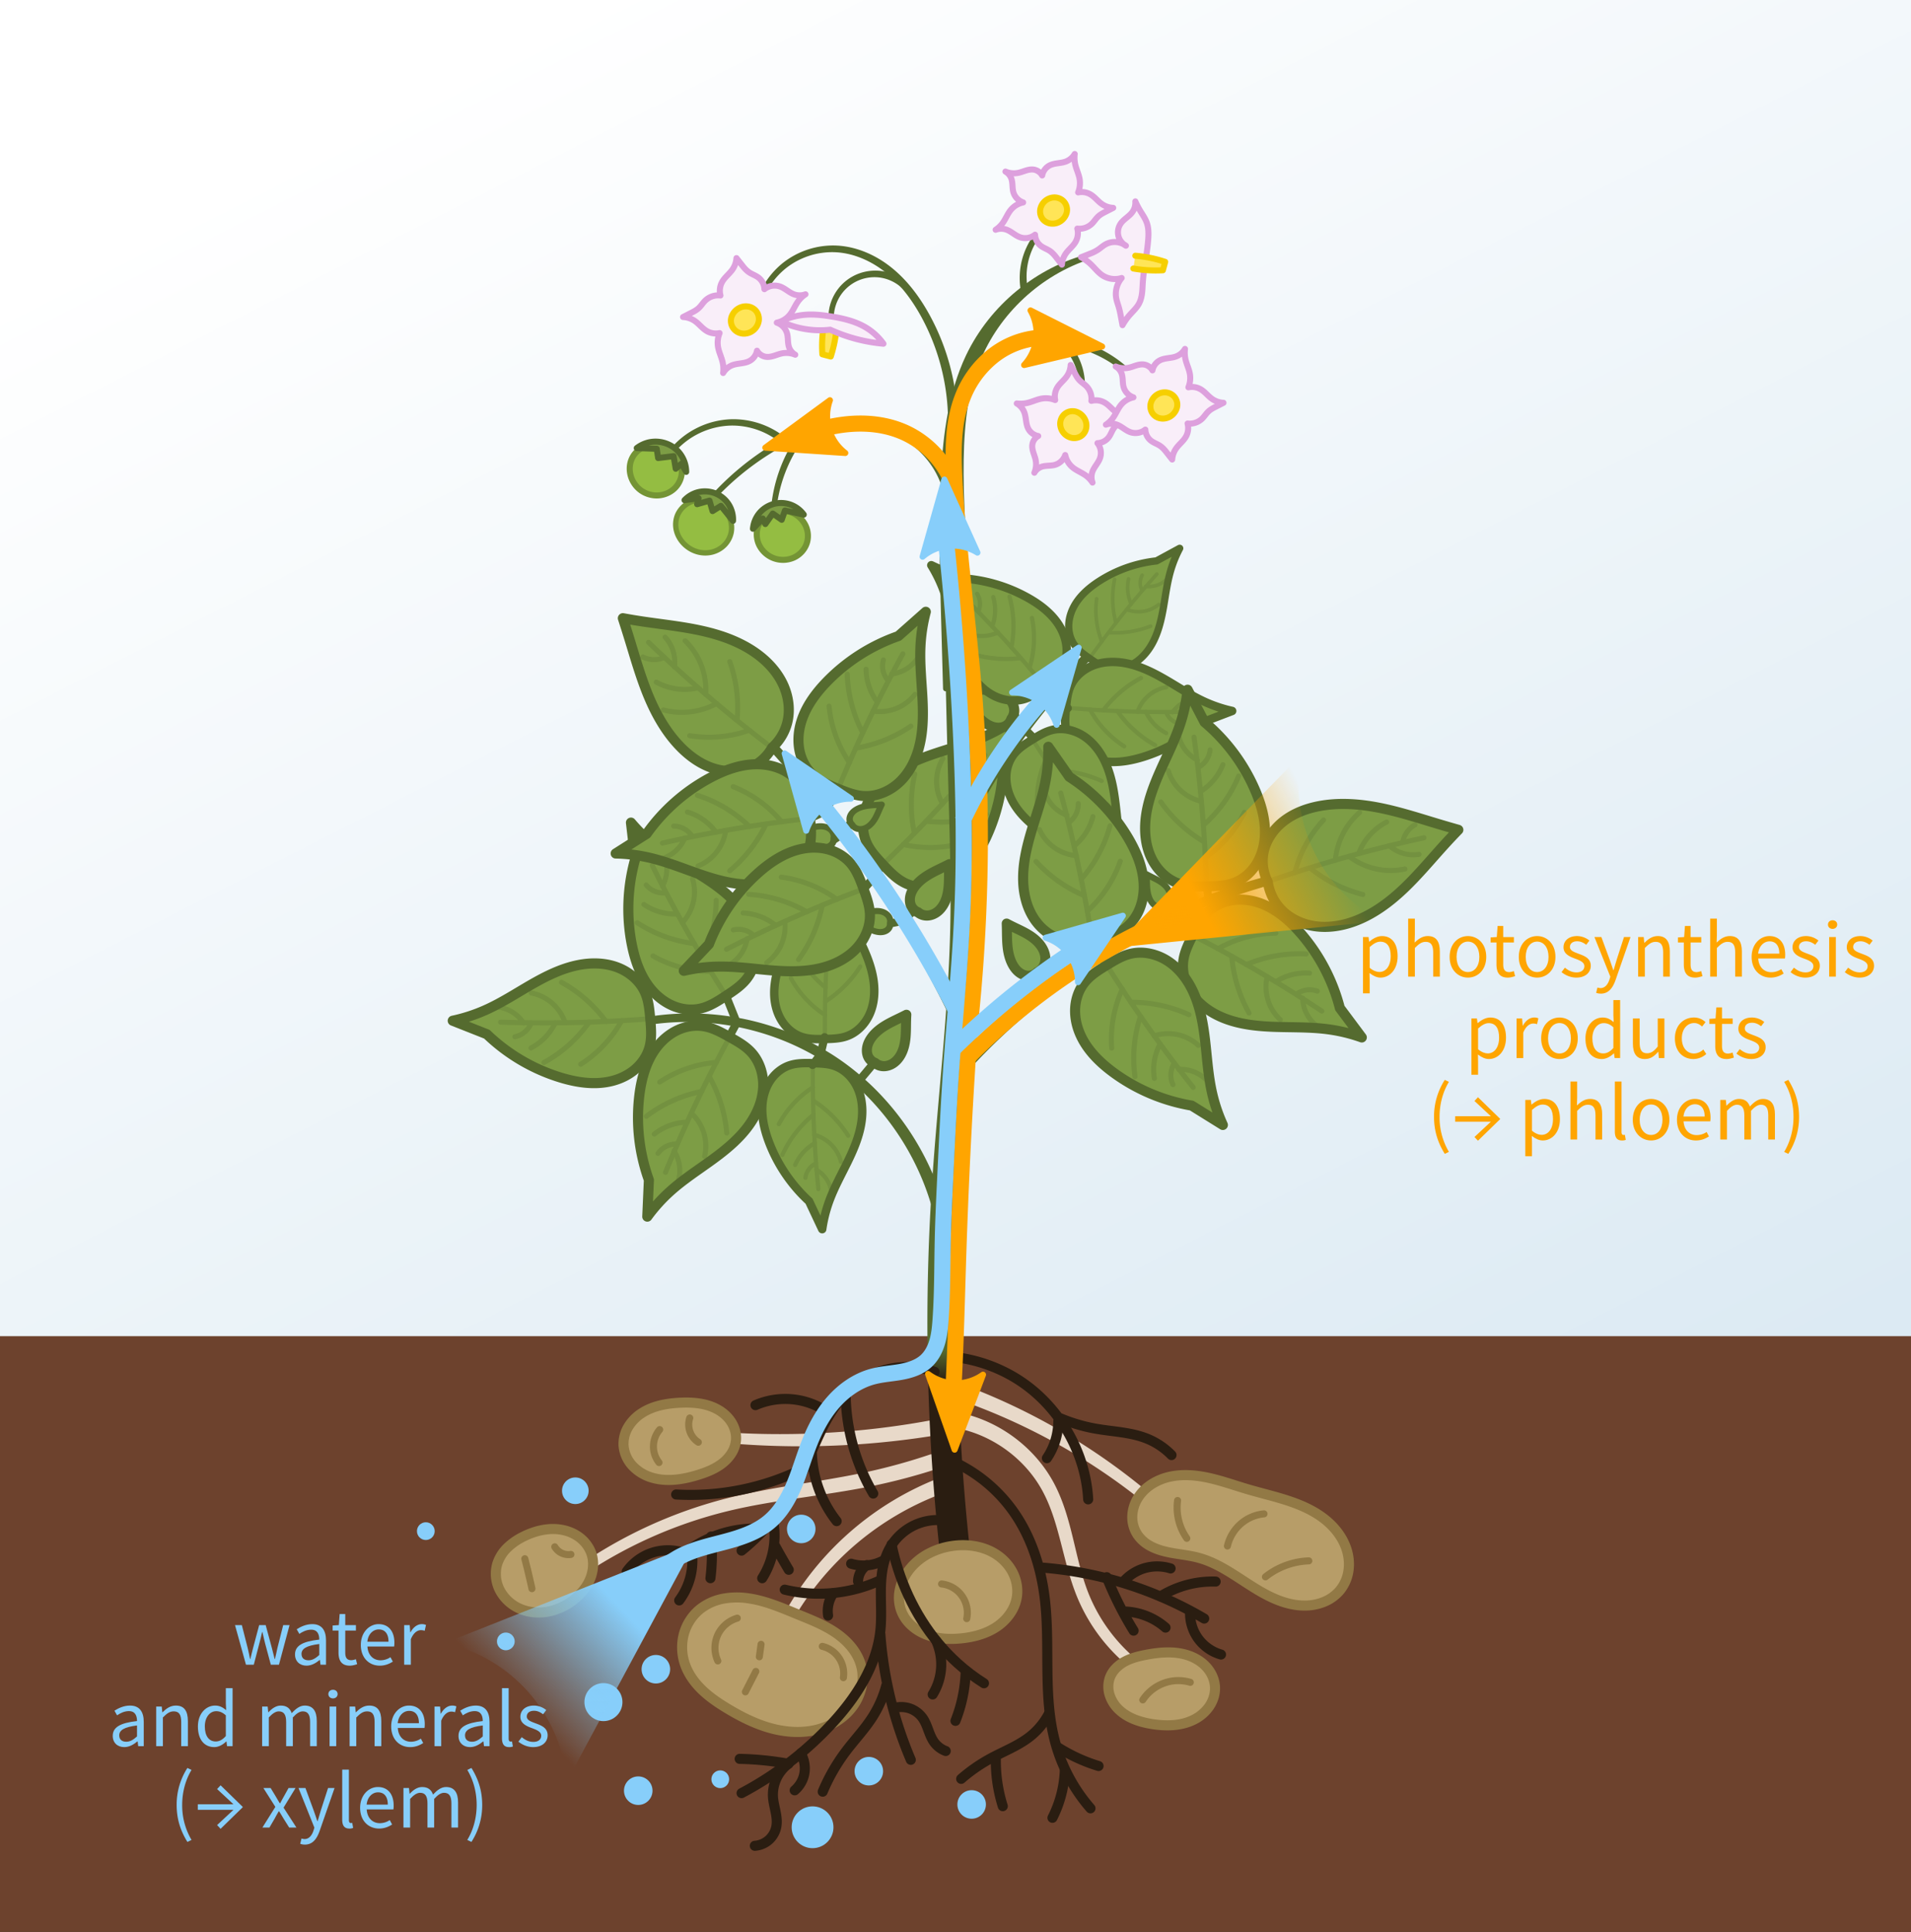 <svg xmlns="http://www.w3.org/2000/svg" xmlns:xlink="http://www.w3.org/1999/xlink" viewBox="0 0 94.971 95.991" height="362.8" width="358.945"><rect x="0" y="0" width="94.971" height="95.991" fill="#333333" stroke="none"/><defs><linearGradient id="e"><stop style="stop-color:orange;stop-opacity:1" offset="0"/><stop style="stop-color:orange;stop-opacity:0" offset="1"/></linearGradient><linearGradient id="d"><stop offset="0" style="stop-color:#87cefa;stop-opacity:1"/><stop offset="1" style="stop-color:#87cefa;stop-opacity:0"/></linearGradient><linearGradient id="c"><stop offset="0" style="stop-color:#87cefa;stop-opacity:1"/><stop offset="1" style="stop-color:#87cefa;stop-opacity:.022"/></linearGradient><linearGradient id="b"><stop offset="0" style="stop-color:orange;stop-opacity:1"/><stop offset="1" style="stop-color:orange;stop-opacity:0"/></linearGradient><linearGradient id="a"><stop offset="0" style="stop-color:#556b2f;stop-opacity:1"/><stop offset="1" style="stop-color:#2a1d11;stop-opacity:1"/></linearGradient><linearGradient id="f"><stop offset="0" style="stop-color:#dceaf3;stop-opacity:1"/><stop offset="1" style="stop-color:#fff;stop-opacity:1"/></linearGradient><linearGradient gradientTransform="translate(-2.09)" y2="271.1" x2="59.154" y1="269.541" x1="59.202" gradientUnits="userSpaceOnUse" id="j" xlink:href="#a"/><linearGradient y2="247.91" x2="61.61" y1="248.808" x1="60.051" gradientUnits="userSpaceOnUse" id="E" xlink:href="#b"/><linearGradient gradientUnits="userSpaceOnUse" y2="281.832" x2="34.845" y1="280.062" x1="36.415" id="F" xlink:href="#c"/><linearGradient gradientTransform="rotate(1.717 5054.04 -346.845) scale(1.537)" gradientUnits="userSpaceOnUse" y2="284.584" x2="32.009" y1="281.339" x1="35.286" id="G" xlink:href="#d"/><linearGradient y2="284.584" x2="32.009" y1="281.339" x1="35.286" gradientTransform="rotate(-162.326 43.977 339.559) scale(1.537)" gradientUnits="userSpaceOnUse" id="D" xlink:href="#e"/><linearGradient y2="194.678" x2="35.205" y1="276.898" x1="77.258" gradientTransform="matrix(.95 0 0 .944 2.515 16.67)" gradientUnits="userSpaceOnUse" id="g" xlink:href="#f"/></defs><g style="display:inline" transform="translate(-2.515 -202.613)"><path style="display:inline;opacity:1;vector-effect:none;fill:url(#g);fill-opacity:1;fill-rule:nonzero;stroke:none;stroke-width:.794;stroke-linecap:round;stroke-linejoin:round;stroke-miterlimit:10;stroke-dasharray:3.175,3.175;stroke-dashoffset:0;stroke-opacity:1;marker:none;marker-start:none;marker-mid:none;marker-end:none;paint-order:markers fill stroke" d="M2.515 202.613h94.971V297H2.515z"/><path style="opacity:1;vector-effect:none;fill:#6d422d;fill-opacity:1;fill-rule:nonzero;stroke:none;stroke-width:.794;stroke-linecap:round;stroke-linejoin:round;stroke-miterlimit:10;stroke-dasharray:3.175,3.175;stroke-dashoffset:0;stroke-opacity:1;marker:none;marker-start:none;marker-mid:none;marker-end:none;paint-order:markers fill stroke" d="M.247 269.004h99.507v33.001H.247z"/><g style="stroke-width:1.821" id="m"><path transform="scale(.551 .547) rotate(-60 218.497 480.663)" style="opacity:1;vector-effect:none;fill:#7d9d45;fill-opacity:1;stroke:#556b2f;stroke-width:.911;stroke-linecap:round;stroke-linejoin:round;stroke-miterlimit:4;stroke-dasharray:none;stroke-dashoffset:0;stroke-opacity:1" d="M65.223 246.645c1.639-.826 3.472-1.21 5.301-1.365 1.83-.155 3.67-.09 5.506-.068.65.008 1.302.01 1.953.008a55.393 55.393 0 0 0-.829 1.584c-.814 1.62-1.55 3.283-2.475 4.843-.924 1.56-2.055 3.029-3.52 4.098-.984.72-2.124 1.25-3.333 1.419-1.208.168-2.486-.045-3.514-.7a4.533 4.533 0 0 1-1.7-1.98 4.068 4.068 0 0 1-1.076-2.346c-.123-1.167.279-2.355.974-3.3.695-.946 1.665-1.664 2.713-2.193z"/><g style="opacity:.25;vector-effect:none;fill:none;fill-opacity:1;stroke:#556b2f;stroke-width:.455;stroke-linecap:round;stroke-linejoin:round;stroke-miterlimit:4;stroke-dasharray:none;stroke-dashoffset:0;stroke-opacity:1"><path d="M-19.86 283.067a125.834 125.834 0 0 1-.392-14.766" style="opacity:1;vector-effect:none;fill:none;fill-opacity:1;stroke:#556b2f;stroke-width:.455;stroke-linecap:round;stroke-linejoin:round;stroke-miterlimit:4;stroke-dasharray:none;stroke-dashoffset:0;stroke-opacity:1" transform="matrix(.551 0 0 .547 -19.545 120.084)"/><path d="M-20.305 274.415a5.356 5.356 0 0 1-2.146-3.173m2.21 5.372a6.59 6.59 0 0 1-2.143-1.263 6.59 6.59 0 0 1-1.503-1.938m-.133 3.341a10.949 10.949 0 0 0 3.97 3.698m-.084-1.432a12.436 12.436 0 0 0 3.496-4.07m-3.645.368a6.228 6.228 0 0 0 1.841-2.406 6.23 6.23 0 0 0 .502-2.238m-2.396.869a3.29 3.29 0 0 0 1.427-2.439m-1.423 1.17a2.278 2.278 0 0 1-1.25-1.47" style="opacity:1;vector-effect:none;fill:none;fill-opacity:1;stroke:#556b2f;stroke-width:.455;stroke-linecap:round;stroke-linejoin:round;stroke-miterlimit:4;stroke-dasharray:none;stroke-dashoffset:0;stroke-opacity:1" transform="matrix(.551 0 0 .547 -19.545 120.084)"/></g></g><g style="stroke-width:1.821" id="l"><path d="m74.692 245.743 3.29-.523a15.057 15.057 0 0 0-2.114 2.387c-.9 1.263-1.597 2.656-2.367 4.002-.77 1.345-1.63 2.666-2.787 3.699-.892.797-1.97 1.416-3.147 1.632-1.177.216-2.456 0-3.416-.715-.624-.465-1.085-1.11-1.538-1.741-.499-.696-1.01-1.409-1.24-2.233-.215-.77-.168-1.604.086-2.362.255-.759.71-1.442 1.278-2.005 1.136-1.126 2.68-1.751 4.236-2.124a16.78 16.78 0 0 1 7.719-.017z" style="opacity:1;vector-effect:none;fill:#7d9d45;fill-opacity:1;stroke:#556b2f;stroke-width:.911;stroke-linecap:round;stroke-linejoin:round;stroke-miterlimit:4;stroke-dasharray:none;stroke-dashoffset:0;stroke-opacity:1" transform="scale(.551 .547) rotate(-60 210.22 496.87)"/><g style="opacity:.25"><path style="opacity:1;vector-effect:none;fill:none;fill-opacity:1;stroke:#556b2f;stroke-width:.455;stroke-linecap:round;stroke-linejoin:round;stroke-miterlimit:4;stroke-dasharray:none;stroke-dashoffset:0;stroke-opacity:1" d="M-19.86 283.067a123.333 123.333 0 0 1-.417-13.62" transform="matrix(.551 0 0 .547 -29.562 120.596)"/><path style="opacity:1;vector-effect:none;fill:none;fill-opacity:1;stroke:#556b2f;stroke-width:.455;stroke-linecap:round;stroke-linejoin:round;stroke-miterlimit:4;stroke-dasharray:none;stroke-dashoffset:0;stroke-opacity:1" d="M-20.305 274.415a5.004 5.004 0 0 1-2.28-2.188m2.378 5.273a12.176 12.176 0 0 1-3.68-4.087m-.133 3.341a10.949 10.949 0 0 0 3.97 3.698m-.084-1.432a12.436 12.436 0 0 0 3.496-4.07m-3.645.368a4.09 4.09 0 0 0 1.892-1.37 4.08 4.08 0 0 0 .768-1.737m-2.713-.668a3.29 3.29 0 0 0 1.427-2.439" transform="matrix(.551 0 0 .547 -29.562 120.596)"/><path style="opacity:1;vector-effect:none;fill:none;fill-opacity:1;stroke:#556b2f;stroke-width:.455;stroke-linecap:round;stroke-linejoin:round;stroke-miterlimit:4;stroke-dasharray:none;stroke-dashoffset:0;stroke-opacity:1" d="M-20.332 270.274a2.026 2.026 0 0 1-1.25-1.47" transform="matrix(.551 0 0 .547 -29.563 121.666)"/></g></g><path transform="matrix(.077 -.138 .134 .079 -58.436 258.667)" style="opacity:1;vector-effect:none;fill:#7d9d45;fill-opacity:1;stroke:#556b2f;stroke-width:3.191;stroke-linecap:round;stroke-linejoin:round;stroke-miterlimit:4;stroke-dasharray:none;stroke-dashoffset:0;stroke-opacity:1" d="M65.223 246.645c1.639-.826 3.472-1.21 5.301-1.365 1.83-.155 3.67-.09 5.506-.068.65.008 1.302.01 1.953.008a55.393 55.393 0 0 0-.829 1.584c-.814 1.62-1.55 3.283-2.475 4.843-.924 1.56-2.055 3.029-3.52 4.098-.984.72-2.124 1.25-3.333 1.419-1.208.168-2.486-.045-3.514-.7a4.533 4.533 0 0 1-1.7-1.98 4.068 4.068 0 0 1-1.076-2.346c-.123-1.167.279-2.355.974-3.3.695-.946 1.665-1.664 2.713-2.193z" id="z"/></g><g transform="translate(-.424 -202.613)" style="display:inline"><path style="opacity:1;vector-effect:none;fill:none;fill-opacity:1;stroke:#556b2f;stroke-width:.4;stroke-linecap:round;stroke-linejoin:round;stroke-miterlimit:4;stroke-dasharray:none;stroke-dashoffset:0;stroke-opacity:1" d="m43.395 246.733.476-.54.763-1.194m6.056-6.793.42.394.765.764"/><use x="0" y="0" xlink:href="#h" id="y" transform="rotate(47.796 53.565 227.968)" width="100%" height="100%"/><path transform="rotate(-180 41.21 273.802)" d="m35.363 273.945.05.28a41.533 41.533 0 0 1 11.645-.565 41.682 41.682 0 0 0-11.695.285z" style="opacity:1;vector-effect:none;fill:none;fill-opacity:0;stroke:#e8d9c9;stroke-width:.5;stroke-linecap:round;stroke-linejoin:round;stroke-miterlimit:4;stroke-dasharray:none;stroke-dashoffset:0;stroke-opacity:1"/><path transform="rotate(-180 37.887 277.814)" d="m28.965 280.233.09.272a29.373 29.373 0 0 1 3.144-.87s0 0 0 0c2.32-.506 4.71-.731 7.026-1.326 0 0 0 0 0 0a22.653 22.653 0 0 0 7.597-3.562 22.59 22.59 0 0 1-7.628 3.438s0 0 0 0c-2.31.557-4.697.744-7.043 1.218 0 0 0 0 0 0a29.63 29.63 0 0 0-3.186.83z" style="opacity:1;vector-effect:none;fill:none;fill-opacity:0;stroke:#e8d9c9;stroke-width:.5;stroke-linecap:round;stroke-linejoin:round;stroke-miterlimit:4;stroke-dasharray:none;stroke-dashoffset:0;stroke-opacity:1"/><path d="m47.578 276.44-.095-.269a14.734 14.734 0 0 0-8.363 7.742 14.667 14.667 0 0 1 3.236-4.37 14.607 14.607 0 0 1 5.222-3.102zm.211-3.44-.044.281c1.956.285 3.768 1.549 4.712 3.304 0 0 0 0 0 0 .878 1.624 1.02 3.575 1.74 5.313 0 0 0 0 0 0a8.596 8.596 0 0 0 3.492 4.046 8.551 8.551 0 0 1-3.407-4.08s0 0 0 0c-.686-1.731-.793-3.678-1.662-5.365 0 0 0 0 0 0-.944-1.825-2.787-3.166-4.831-3.5zm-.023-1.507-.093.27a31.058 31.058 0 0 1 10.44 5.866 31.225 31.225 0 0 0-10.347-6.136z" style="opacity:1;vector-effect:none;fill:none;fill-opacity:0;stroke:#e8d9c9;stroke-width:.5;stroke-linecap:round;stroke-linejoin:round;stroke-miterlimit:4;stroke-dasharray:none;stroke-dashoffset:0;stroke-opacity:1"/><use xlink:href="#i" transform="rotate(-92.801 39.16 243.654)" width="100%" height="100%"/><path transform="translate(-11.813 .103)" style="opacity:1;vector-effect:none;fill:none;fill-opacity:1;stroke:url(#j);stroke-width:1.5;stroke-linecap:round;stroke-linejoin:round;stroke-miterlimit:4;stroke-dasharray:none;stroke-dashoffset:0;stroke-opacity:1" d="M59.991 236.683c.045 1.869.093 3.738.145 5.606.058 2.085.12 4.17.077 6.256-.09 4.35-.642 8.677-.922 13.02a104.432 104.432 0 0 0 .441 18.402"/><path transform="translate(6.988 -3.181)" d="M38.493 283.97c.244-.375.582-.684.966-.911a3.585 3.585 0 0 1 1.256-.442c.799-.127 1.66.003 2.318.472.329.235.602.551.77.918.17.368.232.786.16 1.184-.108.601-.516 1.123-1.028 1.457-.513.333-1.122.492-1.73.553-.596.06-1.212.026-1.766-.199a2.355 2.355 0 0 1-.751-.48 1.897 1.897 0 0 1-.482-.746 1.897 1.897 0 0 1-.065-.935c.054-.31.18-.607.352-.872z" style="opacity:1;vector-effect:none;fill:#b79d68;fill-opacity:1;stroke:#927945;stroke-width:.5;stroke-linecap:round;stroke-linejoin:round;stroke-miterlimit:4;stroke-dasharray:none;stroke-dashoffset:0;stroke-opacity:1"/><path transform="translate(4.063 -5.008)" d="M21.072 285.33a1.96 1.96 0 0 1 .517-.82 3.12 3.12 0 0 1 .806-.55c.586-.289 1.257-.446 1.899-.325.32.061.63.192.888.393.257.201.461.473.568.782.143.418.101.889-.074 1.295-.174.406-.474.75-.824 1.02a2.974 2.974 0 0 1-1.25.573c-.454.086-.934.05-1.361-.126a2.046 2.046 0 0 1-1.02-.9 1.77 1.77 0 0 1-.149-1.342z" style="opacity:1;vector-effect:none;fill:#b79d68;fill-opacity:1;stroke:#927945;stroke-width:.5;stroke-linecap:round;stroke-linejoin:round;stroke-miterlimit:4;stroke-dasharray:none;stroke-dashoffset:0;stroke-opacity:1"/><path transform="translate(1.228 -2.268)" d="M33.262 287.645a2.576 2.576 0 0 1-.088-1.543c.131-.507.43-.97.844-1.292a2.676 2.676 0 0 1 1.152-.5 3.797 3.797 0 0 1 1.263-.005c.836.127 1.621.469 2.404.79.658.268 1.328.528 1.912.932.585.404 1.087.975 1.254 1.666.087.362.08.746-.014 1.108a2.59 2.59 0 0 1-.507.988c-.472.577-1.173.945-1.906 1.082-.734.138-1.497.056-2.212-.158-.714-.214-1.385-.556-2.023-.941-.433-.261-.855-.545-1.222-.892s-.679-.762-.857-1.234z" style="opacity:1;vector-effect:none;fill:#b79d68;fill-opacity:1;stroke:#927945;stroke-width:.5;stroke-linecap:round;stroke-linejoin:round;stroke-miterlimit:4;stroke-dasharray:none;stroke-dashoffset:0;stroke-opacity:1"/><path transform="rotate(10.022 57.764 272.748)" d="M58.02 278.904a1.583 1.583 0 0 1-.407-.873 1.85 1.85 0 0 1 .138-.958c.255-.6.798-1.05 1.405-1.29.607-.241 1.274-.292 1.926-.26.652.032 1.297.143 1.946.216 1.354.151 2.778.146 3.987.777.604.316 1.137.797 1.427 1.414.145.308.227.647.227.988a1.994 1.994 0 0 1-.255.979 2.027 2.027 0 0 1-.673.692 2.534 2.534 0 0 1-.904.347c-.64.117-1.302.015-1.923-.177-1.242-.382-2.388-1.122-3.682-1.24-.559-.052-1.122.016-1.682-.018-.28-.016-.56-.06-.825-.153a1.774 1.774 0 0 1-.706-.444z" style="opacity:1;vector-effect:none;fill:#b79d68;fill-opacity:1;stroke:#927945;stroke-width:.5;stroke-linecap:round;stroke-linejoin:round;stroke-miterlimit:4;stroke-dasharray:none;stroke-dashoffset:0;stroke-opacity:1"/><path d="M55.592 285.942c.134-.338.416-.601.736-.773.32-.172.678-.26 1.035-.33.703-.136 1.445-.2 2.122.032.34.116.655.308.895.573.24.266.4.608.424.965.023.348-.085.698-.279.987a2.025 2.025 0 0 1-.785.67c-.624.308-1.356.322-2.043.214-.597-.093-1.2-.286-1.643-.697a1.74 1.74 0 0 1-.485-.753 1.354 1.354 0 0 1 .023-.888z" style="opacity:1;vector-effect:none;fill:#b79d68;fill-opacity:1;stroke:#927945;stroke-width:.5;stroke-linecap:round;stroke-linejoin:round;stroke-miterlimit:4;stroke-dasharray:none;stroke-dashoffset:0;stroke-opacity:1"/><path d="M55.214 286.65a1.65 1.65 0 0 1 .252-.921 2.13 2.13 0 0 1 .683-.676c.546-.345 1.206-.464 1.852-.497.635-.033 1.297.016 1.858.317.28.15.53.364.703.63.173.268.267.59.242.906a1.467 1.467 0 0 1-.212.64 1.926 1.926 0 0 1-.45.502c-.355.283-.784.453-1.217.588-.738.229-1.538.361-2.28.144a2.158 2.158 0 0 1-.982-.59 1.66 1.66 0 0 1-.449-1.043z" style="opacity:1;vector-effect:none;fill:#b79d68;fill-opacity:1;stroke:#927945;stroke-width:.5;stroke-linecap:round;stroke-linejoin:round;stroke-miterlimit:4;stroke-dasharray:none;stroke-dashoffset:0;stroke-opacity:1" transform="translate(-23.803 -12.244)"/><path style="opacity:1;vector-effect:none;fill:none;fill-opacity:1;stroke:#927945;stroke-width:.35;stroke-linecap:round;stroke-linejoin:round;stroke-miterlimit:4;stroke-dasharray:none;stroke-dashoffset:0;stroke-opacity:1" d="M33.208 273.647a1.304 1.304 0 0 0-.3 1.003c.03.23.123.452.267.634m1.528-2.214a1.047 1.047 0 0 0 .426 1.204m-8.623 5.788a37.752 37.752 0 0 1 .354 1.488m1.134-2.079a.792.792 0 0 0 .803.378m8.268 3.166a1.557 1.557 0 0 0-.945.78 1.56 1.56 0 0 0-.023 1.346m1.37 1.536.52-1.016m.174-.726.085-.62"/><path style="opacity:1;vector-effect:none;fill:none;fill-opacity:1;stroke:#927945;stroke-width:.35;stroke-linecap:round;stroke-linejoin:round;stroke-miterlimit:4;stroke-dasharray:none;stroke-dashoffset:0;stroke-opacity:1" d="M40.727 285.283a1.39 1.39 0 0 0-.196 1.297c.078.218.212.416.385.569" transform="rotate(151.822 41.446 285.83)"/><path transform="translate(-.267 -.4)" style="opacity:1;vector-effect:none;fill:none;fill-opacity:1;stroke:#927945;stroke-width:.35;stroke-linecap:round;stroke-linejoin:round;stroke-miterlimit:4;stroke-dasharray:none;stroke-dashoffset:0;stroke-opacity:1" d="M47.483 281.716c.3.032.587.161.81.363a1.449 1.449 0 0 1 .442 1.361"/><path style="opacity:1;vector-effect:none;fill:none;fill-opacity:1;stroke:#927945;stroke-width:.35;stroke-linecap:round;stroke-linejoin:round;stroke-miterlimit:4;stroke-dasharray:none;stroke-dashoffset:0;stroke-opacity:1" d="M57.216 287.078a2.14 2.14 0 0 1 1.512-.945 2.11 2.11 0 0 1 .85.071"/><path transform="rotate(10.022 57.764 272.748)" style="opacity:1;vector-effect:none;fill:none;fill-opacity:1;stroke:#927945;stroke-width:.35;stroke-linecap:round;stroke-linejoin:round;stroke-miterlimit:4;stroke-dasharray:none;stroke-dashoffset:0;stroke-opacity:1" d="M59.697 276.896a2.675 2.675 0 0 0 .78 1.772m2.054.024a2.09 2.09 0 0 1 .638-1.394c.245-.234.548-.406.874-.496m.615 3.071a3.68 3.68 0 0 1 1.984-1.158"/><g style="stroke:#2a1d11;stroke-width:.4;stroke-linecap:round;stroke-linejoin:round;stroke-miterlimit:4;stroke-dasharray:none;stroke-opacity:1"><path d="M48.145 275.408a7.5 7.5 0 0 1 2.646 2.315c.896 1.271 1.377 2.802 1.559 4.347.28 2.374-.111 4.829.52 7.134.327 1.2.93 2.323 1.748 3.26" style="fill:none;stroke:#2a1d11;stroke-width:.5;stroke-linecap:round;stroke-linejoin:round;stroke-miterlimit:4;stroke-dasharray:none;stroke-opacity:1"/><path d="M52.539 287.787c-.223.417-.53.79-.898 1.087-.591.476-1.316.748-1.984 1.11A8.108 8.108 0 0 0 48.192 291" style="fill:none;stroke:#2a1d11;stroke-width:.5;stroke-linecap:round;stroke-linejoin:round;stroke-miterlimit:4;stroke-dasharray:none;stroke-opacity:1"/><path d="M49.916 289.89a7.515 7.515 0 0 0 .343 2.468m3.083-1.772a5.705 5.705 0 0 1-.614 2.35m.224-3.531a8.333 8.333 0 0 0 2.067.957m-7.772-12.214a2.753 2.753 0 0 0-1.544.334 2.753 2.753 0 0 0-1.102 1.131c-.313.603-.391 1.3-.4 1.98-.009.679.046 1.36-.025 2.036-.185 1.761-1.208 3.33-2.41 4.63a16.811 16.811 0 0 1-4.488 3.45" style="fill:none;stroke:#2a1d11;stroke-width:.5;stroke-linecap:round;stroke-linejoin:round;stroke-miterlimit:4;stroke-dasharray:none;stroke-opacity:1"/><path d="M44.176 283.818a19.59 19.59 0 0 0 1.512 6.237m1.181-19.277a4.166 4.166 0 0 0-2.07-.183c-.69.115-1.35.408-1.899.844-.736.586-1.252 1.405-1.664 2.251-.412.846-.736 1.734-1.17 2.569a10.78 10.78 0 0 1-2.788 3.401" style="fill:none;stroke:#2a1d11;stroke-width:.5;stroke-linecap:round;stroke-linejoin:round;stroke-miterlimit:4;stroke-dasharray:none;stroke-opacity:1"/><path d="M38.317 278.574a5.674 5.674 0 0 0-1.559.118 5.719 5.719 0 0 0-3.094 1.842" style="fill:none;stroke:#2a1d11;stroke-width:.5;stroke-linecap:round;stroke-linejoin:round;stroke-miterlimit:4;stroke-dasharray:none;stroke-opacity:1"/><path d="M34.778 279.544a3.316 3.316 0 0 1-.6 2.59m.149-2.39a2.528 2.528 0 0 0-1.62.067 2.523 2.523 0 0 0-1.136.886m4.193-1.737a9.715 9.715 0 0 1-.033 2.07m3.089-2.973a3.933 3.933 0 0 1-.517 2.974m.652-1.587a40.499 40.499 0 0 0 .668 1.169m5.245 6.866c.259-.072.54-.06.793.031.252.092.475.265.627.486.122.179.198.384.273.586.076.203.153.407.278.584.144.203.35.363.585.45m-2.957-3.24a5.574 5.574 0 0 1-.685 1.554c-.387.605-.887 1.13-1.32 1.703a9.32 9.32 0 0 0-1.152 2.005m-1.704-1.387a1.924 1.924 0 0 0-.768 1.637c.015.25.08.495.129.74.05.246.084.5.038.747a1.18 1.18 0 0 1-.372.659 1.18 1.18 0 0 1-.697.293" style="fill:none;stroke:#2a1d11;stroke-width:.5;stroke-linecap:round;stroke-linejoin:round;stroke-miterlimit:4;stroke-dasharray:none;stroke-opacity:1"/><path d="M37.518 291.571c.21.352.26.796.134 1.186a1.46 1.46 0 0 1-.435.652" style="fill:none;stroke:#2a1d11;stroke-width:.5;stroke-linecap:round;stroke-linejoin:round;stroke-miterlimit:4;stroke-dasharray:none;stroke-opacity:1" transform="translate(2.7 -1.838)"/><path d="M52.118 280.496a18.766 18.766 0 0 1 8.151 2.54" style="fill:none;stroke:#2a1d11;stroke-width:.5;stroke-linecap:round;stroke-linejoin:round;stroke-miterlimit:4;stroke-dasharray:none;stroke-opacity:1"/><path d="M58.098 281.933a4.914 4.914 0 0 1 2.74-.735m-1.27 1.503c-.019.46.119.926.384 1.303.276.393.69.687 1.152.819m-4.827-3.642c.264-.294.608-.516.985-.635a2.24 2.24 0 0 1 1.337 0m-3.174.434a17.386 17.386 0 0 0 1.336 2.657m-.467-.953a3.259 3.259 0 0 1 2.054.802m-15.897-11.551a10.034 10.034 0 0 0 1.37 4.89m-3.047-1.96a5.788 5.788 0 0 0 1.229 3.33m-4.034-5.763a3.718 3.718 0 0 1 2.368-.201c.463.115.903.32 1.288.602" style="fill:none;stroke:#2a1d11;stroke-width:.5;stroke-linecap:round;stroke-linejoin:round;stroke-miterlimit:4;stroke-dasharray:none;stroke-opacity:1"/><path d="M34.027 276.871a12.652 12.652 0 0 0 6.314-1.286m7.5-5.545a7.548 7.548 0 0 1 2.924.968c2.15 1.249 3.604 3.622 3.738 6.105" style="opacity:1;vector-effect:none;fill:none;fill-opacity:1;stroke:#2a1d11;stroke-width:.5;stroke-linecap:round;stroke-linejoin:round;stroke-miterlimit:4;stroke-dasharray:none;stroke-dashoffset:0;stroke-opacity:1"/><path d="M52.452 275.067a3.33 3.33 0 0 0 .568-1.837" style="opacity:1;vector-effect:none;fill:none;fill-opacity:1;stroke:#2a1d11;stroke-width:.5;stroke-linecap:round;stroke-linejoin:round;stroke-miterlimit:4;stroke-dasharray:none;stroke-dashoffset:0;stroke-opacity:1"/><path d="M39.422 281.599a7.3 7.3 0 0 0 4.719-.45" style="fill:none;stroke:#2a1d11;stroke-width:.5;stroke-linecap:round;stroke-linejoin:round;stroke-miterlimit:4;stroke-dasharray:none;stroke-opacity:1"/><path d="M41.837 281.775a1.566 1.566 0 0 0-.26 1.11m1.146-2.575a2.112 2.112 0 0 0 1.595-.154" style="fill:none;stroke:#2a1d11;stroke-width:.5;stroke-linecap:round;stroke-linejoin:round;stroke-miterlimit:4;stroke-dasharray:none;stroke-opacity:1"/><path d="M43.503 280.38a1.005 1.005 0 0 0-.437.804" style="opacity:1;vector-effect:none;fill:none;fill-opacity:1;stroke:#2a1d11;stroke-width:.5;stroke-linecap:round;stroke-linejoin:round;stroke-miterlimit:4;stroke-dasharray:none;stroke-dashoffset:0;stroke-opacity:1"/><path d="M44.731 279.353c.088.423.198.841.33 1.252.572 1.769 1.573 3.41 2.954 4.654.407.368.847.7 1.31.992" style="fill:none;stroke:#2a1d11;stroke-width:.5;stroke-linecap:round;stroke-linejoin:round;stroke-miterlimit:4;stroke-dasharray:none;stroke-opacity:1"/><path d="M46.775 286.806a2.847 2.847 0 0 0 .177-2.657m.956 3.969a7.29 7.29 0 0 0 .508-2.47" style="opacity:1;vector-effect:none;fill:none;fill-opacity:1;stroke:#2a1d11;stroke-width:.5;stroke-linecap:round;stroke-linejoin:round;stroke-miterlimit:4;stroke-dasharray:none;stroke-dashoffset:0;stroke-opacity:1"/><path transform="translate(.992 1.063)" d="M52.149 272.03a8.29 8.29 0 0 0 1.736.508c.856.151 1.746.171 2.552.496.456.184.873.463 1.216.815" style="opacity:1;vector-effect:none;fill:none;fill-opacity:1;stroke:#2a1d11;stroke-width:.5;stroke-linecap:round;stroke-linejoin:round;stroke-miterlimit:4;stroke-dasharray:none;stroke-dashoffset:0;stroke-opacity:1"/><path style="opacity:1;vector-effect:none;fill:none;fill-opacity:1;stroke:#2a1d11;stroke-width:.5;stroke-linecap:round;stroke-linejoin:round;stroke-miterlimit:4;stroke-dasharray:none;stroke-dashoffset:0;stroke-opacity:1" d="M37.183 290.007a15.44 15.44 0 0 1 2.423.244"/></g><use x="0" y="0" xlink:href="#k" id="q" transform="rotate(140.075 49.987 248.177)" width="100%" height="100%"/><path style="fill:#556b2f;fill-opacity:1;stroke:#556b2f;stroke-width:.265;stroke-linecap:round;stroke-linejoin:round;stroke-miterlimit:4;stroke-dasharray:none;stroke-opacity:1" d="m47.423 236.83 1.51-.09-.316-3.52s0 0 0 0c-.211-2.356-.42-4.697-.437-7.04 0 0 0 0 0 0-.008-1.937.107-3.888.822-5.654.962-2.394 3.058-4.365 5.588-5.177-2.575.654-4.863 2.512-6.039 4.98-.86 1.817-1.125 3.855-1.226 5.831 0 0 0 0 0 0-.13 2.385-.067 4.77 0 7.136 0 0 0 0 0 0l.098 3.535z"/><path style="opacity:1;vector-effect:none;fill:#556b2f;fill-opacity:1;stroke:#556b2f;stroke-width:.265;stroke-linecap:round;stroke-linejoin:round;stroke-miterlimit:4;stroke-dasharray:none;stroke-dashoffset:0;stroke-opacity:1" d="m47.59 224.922.226.027a11.22 11.22 0 0 0-1.35-6.694c-.47-.843-1.062-1.633-1.817-2.24-.755-.608-1.685-1.022-2.652-1.068 0 0 0 0 0 0a3.893 3.893 0 0 0-2.605.852 3.876 3.876 0 0 0-1.373 2.357 3.859 3.859 0 0 1 1.395-2.33 3.841 3.841 0 0 1 2.579-.81s0 0 0 0c.949.057 1.855.477 2.59 1.08.733.605 1.304 1.39 1.76 2.227a11.05 11.05 0 0 1 1.247 6.6zm-.005 3.565.227.013a4.73 4.73 0 0 0-.707-2.738 4.71 4.71 0 0 0-2.141-1.828s0 0 0 0c-1.045-.441-2.225-.487-3.325-.255 0 0 0 0 0 0-1.1.233-2.127.729-3.066 1.337-1.02.66-1.95 1.456-2.759 2.36a13.643 13.643 0 0 1 2.787-2.316c.944-.592 1.97-1.07 3.058-1.283 0 0 0 0 0 0 1.087-.213 2.242-.15 3.246.293 0 0 0 0 0 0a4.544 4.544 0 0 1 2.04 1.79c.475.785.701 1.717.64 2.627z"/><path style="opacity:1;vector-effect:none;fill:#556b2f;fill-opacity:1;stroke:#556b2f;stroke-width:.4;stroke-linecap:round;stroke-linejoin:round;stroke-miterlimit:4;stroke-dasharray:none;stroke-dashoffset:0;stroke-opacity:1" d="m47.59 258.97.17.15a32.147 32.147 0 0 1 9.202-7.28 32.252 32.252 0 0 1 14.05-3.693 32.314 32.314 0 0 0-14.108 3.582 32.323 32.323 0 0 0-9.315 7.241z" transform="translate(.16 -2.915)"/><path style="opacity:1;vector-effect:none;fill:none;fill-opacity:1;stroke:#556b2f;stroke-width:.4;stroke-linecap:round;stroke-linejoin:round;stroke-miterlimit:4;stroke-dasharray:none;stroke-dashoffset:0;stroke-opacity:1" d="m41.844 244.348.401-.267.552-.685m1.653 5.144.819-.166.785-.702"/><path style="opacity:1;vector-effect:none;fill:#556b2f;fill-opacity:1;stroke:#556b2f;stroke-width:.4;stroke-linecap:round;stroke-linejoin:round;stroke-miterlimit:4;stroke-dasharray:none;stroke-dashoffset:0;stroke-opacity:1" d="m48.2 251.178.207-.097a56.327 56.327 0 0 0-14.152-18.431 56.257 56.257 0 0 1 13.947 18.528z" transform="translate(-.073 2.546)"/><path style="opacity:1;vector-effect:none;fill:#556b2f;fill-opacity:1;stroke:#556b2f;stroke-width:.4;stroke-linecap:round;stroke-linejoin:round;stroke-miterlimit:4;stroke-dasharray:none;stroke-dashoffset:0;stroke-opacity:1" d="m48.253 243.416.2.108a34.751 34.751 0 0 1 7.724-9.882 34.883 34.883 0 0 0-7.924 9.774z"/><path style="opacity:1;vector-effect:none;fill:#556b2f;fill-opacity:1;stroke:#556b2f;stroke-width:.4;stroke-linecap:round;stroke-linejoin:round;stroke-miterlimit:4;stroke-dasharray:none;stroke-dashoffset:0;stroke-opacity:1" d="m47.476 258.98.227-.02c-.356-3.919-2.609-7.615-5.908-9.723a13.02 13.02 0 0 0-9.573-1.752c3.255-.648 6.75.031 9.516 1.84 3.249 2.123 5.43 5.805 5.738 9.655z" transform="translate(-.114 5.948)"/><path style="opacity:1;vector-effect:none;fill:#556b2f;fill-opacity:1;stroke:#556b2f;stroke-width:.265;stroke-linecap:round;stroke-linejoin:round;stroke-miterlimit:4;stroke-dasharray:none;stroke-dashoffset:0;stroke-opacity:1" d="m40.391 224.16-.072-.054a7.389 7.389 0 0 0-1.466 4.117 7.336 7.336 0 0 1 1.538-4.062zm-1.031.406.058-.07a4.001 4.001 0 0 0-2.635-.92 3.995 3.995 0 0 0-2.94 1.428 3.97 3.97 0 0 1 2.94-1.378 3.933 3.933 0 0 1 2.576.94zm9.392-3.796.145.176a5.804 5.804 0 0 1 4.183-1.325c1.848.159 3.607 1.28 4.533 2.911-.89-1.651-2.634-2.83-4.52-3.036a5.979 5.979 0 0 0-4.341 1.274z"/><path style="opacity:1;vector-effect:none;fill:#556b2f;fill-opacity:1;stroke:#556b2f;stroke-width:.265;stroke-linecap:round;stroke-linejoin:round;stroke-miterlimit:4;stroke-dasharray:none;stroke-dashoffset:0;stroke-opacity:1" d="m53.253 219.546-.062.068c.555.492.915 1.205.982 1.95.037.415-.015.84-.151 1.235a3.01 3.01 0 0 0 .183-1.237 3.056 3.056 0 0 0-.952-2.016zm-1.978-2.57.09-.015a3.44 3.44 0 0 1 1.254-3.316 3.508 3.508 0 0 0-1.263 1.864c-.13.475-.158.979-.08 1.467zm-5.945-.154.06-.067a2.227 2.227 0 0 0-1.226-.55s0 0 0 0a2.215 2.215 0 0 0-1.31.262s0 0 0 0a2.189 2.189 0 0 0-1.126 1.89c.01-.383.123-.761.323-1.085.2-.323.488-.591.822-.768 0 0 0 0 0 0a2.16 2.16 0 0 1 1.283-.233c.436.057.853.253 1.174.55z"/><use x="0" y="0" xlink:href="#l" id="o" transform="rotate(-89.546 -15.066 227.412)" width="100%" height="100%"/><use x="0" y="0" xlink:href="#m" id="n" transform="rotate(75.85 34.75 320.929)" width="100%" height="100%"/><use xlink:href="#n" width="100%" height="100%" transform="rotate(-123.813 49.332 249.67)"/><use xlink:href="#o" transform="matrix(-.462 .552 -.55 -.463 208.974 334.496)" width="100%" height="100%" style="stroke-width:1.39"/><use x="0" y="0" xlink:href="#l" id="p" transform="rotate(-27.729 -49.26 107.75)" width="100%" height="100%"/><use x="0" y="0" xlink:href="#p" id="r" transform="scale(1 -1) rotate(4.115 7082.197 1.505)" width="100%" height="100%"/><use x="0" y="0" xlink:href="#p" id="A" transform="rotate(149.882 48.505 253.71)" width="100%" height="100%"/><use x="0" y="0" xlink:href="#q" id="w" transform="rotate(134.248 52.655 237.473)" width="100%" height="100%"/><use x="0" y="0" xlink:href="#r" id="h" transform="rotate(149.882 49.54 253.586)" width="100%" height="100%"/><use x="0" y="0" xlink:href="#s" id="u" transform="rotate(-137.905 42.445 244.11)" width="100%" height="100%"/><use x="0" y="0" xlink:href="#h" id="v" transform="rotate(-94.784 48.975 254.023)" width="100%" height="100%"/><use height="100%" width="100%" transform="matrix(.833 .062 -.062 .839 92.239 25.673)" id="t" xlink:href="#l" y="0" x="0" style="stroke-width:1.193"/><use x="0" y="0" xlink:href="#t" id="k" transform="matrix(1 0 0 -1 -.598 509.68)" width="100%" height="100%"/><use xlink:href="#u" transform="translate(2.806 4.21)" width="100%" height="100%"/><use x="0" y="0" xlink:href="#v" id="x" transform="rotate(-14.233 56.062 234.38)" width="100%" height="100%"/><use xlink:href="#w" transform="rotate(52.598 50.972 236.882)" width="100%" height="100%"/><use xlink:href="#x" transform="rotate(101.695 47.996 252.659)" width="100%" height="100%"/><use xlink:href="#y" transform="rotate(101.695 47.83 252.598)" width="100%" height="100%"/><path style="opacity:1;vector-effect:none;fill:none;fill-opacity:1;stroke:#556b2f;stroke-width:.4;stroke-linecap:round;stroke-linejoin:round;stroke-miterlimit:4;stroke-dasharray:none;stroke-dashoffset:0;stroke-opacity:1" d="m40.747 243.239.737-.337.761-1.56m10.062-4.698.42.394.765.764m6.916 8.921.083.669m-.975.396.157 1.282"/><path style="opacity:1;vector-effect:none;fill:none;fill-opacity:1;stroke:#556b2f;stroke-width:.4;stroke-linecap:round;stroke-linejoin:round;stroke-miterlimit:4;stroke-dasharray:none;stroke-dashoffset:0;stroke-opacity:1;font-variant-east_asian:normal" d="m54.732 249.354.636 1.168m-18.852 1.599.523 1.308-.345.64m4.71.079-.202.86-.396.524"/><use style="stroke-width:1.623" x="0" y="0" xlink:href="#z" id="s" transform="matrix(.349 .502 -.521 .339 190.321 161.809)" width="100%" height="100%"/><use xlink:href="#A" transform="rotate(-94.784 47.54 253.551)" width="100%" height="100%"/><use x="0" y="0" xlink:href="#z" id="B" transform="rotate(-30.925 -18.49 131.316)" width="100%" height="100%"/><path style="opacity:1;vector-effect:none;fill:none;fill-opacity:1;stroke:#556b2f;stroke-width:.4;stroke-linecap:round;stroke-linejoin:round;stroke-miterlimit:4;stroke-dasharray:none;stroke-dashoffset:0;stroke-opacity:1" d="m43.164 256.258.768-.919"/><use x="0" y="0" xlink:href="#B" id="i" transform="rotate(65.134 44.414 246.865)" width="100%" height="100%"/><path style="opacity:1;vector-effect:none;fill:none;fill-opacity:1;stroke:#556b2f;stroke-width:.4;stroke-linecap:round;stroke-linejoin:round;stroke-miterlimit:4;stroke-dasharray:none;stroke-dashoffset:0;stroke-opacity:1" d="m58.415 247.639.2.4"/><use height="100%" width="100%" transform="matrix(.519 -.322 .311 .538 -15.551 95.964)" xlink:href="#z" style="stroke-width:1.623"/><use xlink:href="#i" transform="translate(2.138 -7.484)" width="100%" height="100%"/><path style="opacity:1;vector-effect:none;fill:none;fill-opacity:1;stroke:#556b2f;stroke-width:.4;stroke-linecap:round;stroke-linejoin:round;stroke-miterlimit:4;stroke-dasharray:none;stroke-dashoffset:0;stroke-opacity:1" d="m52.07 251.146.455.484"/><path style="fill:#94bd42;fill-opacity:1;stroke:#749435;stroke-width:.36;stroke-linecap:butt;stroke-linejoin:miter;stroke-miterlimit:4;stroke-dasharray:none;stroke-opacity:1" d="M33.225 225.74a1.735 1.735 0 0 0-.923-.201c-.319.023-.631.15-.864.367a1.38 1.38 0 0 0-.393.682c-.062.259-.05.533.025.788.102.343.32.65.611.857.291.207.653.313 1.01.296.388-.02.77-.188 1.036-.47.267-.283.414-.68.383-1.067a1.461 1.461 0 0 0-.28-.74 1.75 1.75 0 0 0-.605-.513z" transform="matrix(.833 0 0 .832 5.892 37.094)"/><path style="opacity:1;vector-effect:none;fill:#94bd42;fill-opacity:1;stroke:#749435;stroke-width:.23px;stroke-linecap:butt;stroke-linejoin:miter;stroke-miterlimit:4;stroke-dasharray:none;stroke-dashoffset:0;stroke-opacity:1" d="M35.822 227.435a1.294 1.294 0 0 0-.896-.04 1.09 1.09 0 0 0-.656.6 1.08 1.08 0 0 0-.038.698c.064.23.2.436.376.595.156.14.344.243.547.296.202.053.418.055.62.002s.39-.161.535-.312a1.08 1.08 0 0 0 .282-.551 1.121 1.121 0 0 0-.156-.778 1.306 1.306 0 0 0-.614-.51z" transform="matrix(1.15 0 0 1.151 -5.316 -34.213)"/><path transform="matrix(1.15 0 0 1.151 -1.359 -33.67)" d="M35.822 227.435a1.154 1.154 0 0 0-.882-.048 1.058 1.058 0 0 0-.626.618c-.096.261-.076.56.046.811a1.149 1.149 0 0 0 1.494.54c.28-.127.5-.38.578-.677a1.05 1.05 0 0 0-.08-.73 1.15 1.15 0 0 0-.53-.514z" style="opacity:1;vector-effect:none;fill:#94bd42;fill-opacity:1;stroke:#749435;stroke-width:.261;stroke-linecap:butt;stroke-linejoin:miter;stroke-miterlimit:4;stroke-dasharray:none;stroke-dashoffset:0;stroke-opacity:1"/><path style="opacity:1;vector-effect:none;fill:#7d9d45;fill-opacity:1;stroke:#556b2f;stroke-width:.3;stroke-linecap:round;stroke-linejoin:round;stroke-miterlimit:4;stroke-dasharray:none;stroke-dashoffset:0;stroke-opacity:1" d="M32.506 224.535c-.2.052-.39.145-.555.272l.992.035.07.46.769-.094.106.626.283-.248.237.402a1.524 1.524 0 0 0-.52-1.134 1.552 1.552 0 0 0-1.382-.32z" transform="translate(.118 .07)"/><path style="opacity:1;vector-effect:none;fill:#7d9d45;fill-opacity:1;stroke:#556b2f;stroke-width:.3;stroke-linecap:round;stroke-linejoin:round;stroke-miterlimit:4;stroke-dasharray:none;stroke-dashoffset:0;stroke-opacity:1" d="M34.443 227.464a1.41 1.41 0 0 1 .691-.399 1.405 1.405 0 0 1 1.486.584c.164.247.247.547.233.843l-.603-.744-.413.26-.154-.52-.614.177.071-.295-.697.094z"/><path d="M34.443 227.464a1.41 1.41 0 0 1 .691-.399 1.405 1.405 0 0 1 1.486.584c.164.247.247.547.233.843l-.603-.744-.413.26-.154-.52-.614.177.071-.295-.697.094z" style="opacity:1;vector-effect:none;fill:#7d9d45;fill-opacity:1;stroke:#556b2f;stroke-width:.3;stroke-linecap:round;stroke-linejoin:round;stroke-miterlimit:4;stroke-dasharray:none;stroke-dashoffset:0;stroke-opacity:1" transform="rotate(-38.673 38.17 223.328)"/><use style="stroke-width:.3;stroke-miterlimit:4;stroke-dasharray:none" xlink:href="#C" transform="rotate(-90 56.49 225.485)" width="100%" height="100%"/><g style="stroke-width:.3;stroke-miterlimit:4;stroke-dasharray:none" id="C"><path style="opacity:1;vector-effect:none;fill:#f9eef9;fill-opacity:1;stroke:plum;stroke-width:.724;stroke-linecap:round;stroke-linejoin:round;stroke-miterlimit:4;stroke-dasharray:none;stroke-dashoffset:0;stroke-opacity:1" d="M18.894 212.716a2.628 2.628 0 0 1-.451 1.3c-.356.518-.893.901-1.201 1.45a2.12 2.12 0 0 0-.196 1.57 2.152 2.152 0 0 0-1.781.615c-.233.236-.412.52-.644.759-.23.238-.517.414-.813.565l-1.073.549a2.59 2.59 0 0 1 1.361.461c.499.348.867.868 1.395 1.17.436.25.965.332 1.456.226a2.951 2.951 0 0 0-.176 1.614c.102.588.38 1.132.517 1.713.099.42.122.856.069 1.283a2.08 2.08 0 0 1 1.06-.901c.313-.119.649-.16.98-.208.332-.049.668-.108.967-.26.463-.234.806-.694.899-1.206.217.389.628.661 1.07.71.31.033.623-.037.921-.13.298-.094.59-.21.896-.271a2.607 2.607 0 0 1 1.523.155 1.606 1.606 0 0 1-.713-.855c-.09-.257-.113-.532-.13-.804-.018-.271-.032-.546-.105-.808a1.852 1.852 0 0 0-1.18-1.237 2.63 2.63 0 0 0 1.478-.884c.394-.473.609-1.07.968-1.57a3.28 3.28 0 0 1 .861-.825c-.41.156-.876.162-1.29.016-.296-.104-.56-.28-.82-.455-.26-.175-.524-.351-.82-.456a1.892 1.892 0 0 0-1.805.304 1.77 1.77 0 0 0-.716-1.36c-.299-.218-.654-.342-.969-.535-.314-.194-.572-.465-.8-.756l-.738-.94z" transform="matrix(-.414 0 0 -.414 66.5 313.51)"/><path style="opacity:1;vector-effect:none;fill:#ffe557;fill-opacity:1;stroke:#f6cf00;stroke-width:.234;stroke-linecap:round;stroke-linejoin:round;stroke-miterlimit:4;stroke-dasharray:none;stroke-dashoffset:0;stroke-opacity:1;marker:none;marker-start:none;marker-mid:none;marker-end:none;paint-order:markers fill stroke" d="M37.418 218.348a.584.584 0 0 1 .367-.343.544.544 0 0 1 .295-.008c.097.026.185.08.248.158.086.106.12.252.096.387a.566.566 0 0 1-.538.457.503.503 0 0 1-.326-.11.476.476 0 0 1-.142-.542z" transform="matrix(-1.279 0 0 -1.28 106.748 502.427)"/></g><g style="stroke-width:.3;stroke-miterlimit:4;stroke-dasharray:none"><path transform="matrix(-.414 0 0 -.414 61.02 303.825)" d="M18.894 212.716a2.628 2.628 0 0 1-.451 1.3c-.356.518-.893.901-1.201 1.45a2.12 2.12 0 0 0-.196 1.57 2.152 2.152 0 0 0-1.781.615c-.233.236-.412.52-.644.759-.23.238-.517.414-.813.565l-1.073.549a2.59 2.59 0 0 1 1.361.461c.499.348.867.868 1.395 1.17.436.25.965.332 1.456.226a2.951 2.951 0 0 0-.176 1.614c.102.588.38 1.132.517 1.713.099.42.122.856.069 1.283a2.08 2.08 0 0 1 1.06-.901c.313-.119.649-.16.98-.208.332-.049.668-.108.967-.26.463-.234.806-.694.899-1.206.217.389.628.661 1.07.71.31.033.623-.037.921-.13.298-.094.59-.21.896-.271a2.607 2.607 0 0 1 1.523.155 1.606 1.606 0 0 1-.713-.855c-.09-.257-.113-.532-.13-.804-.018-.271-.032-.546-.105-.808a1.852 1.852 0 0 0-1.18-1.237 2.63 2.63 0 0 0 1.478-.884c.394-.473.609-1.07.968-1.57a3.28 3.28 0 0 1 .861-.825c-.41.156-.876.162-1.29.016-.296-.104-.56-.28-.82-.455-.26-.175-.524-.351-.82-.456a1.892 1.892 0 0 0-1.805.304 1.77 1.77 0 0 0-.716-1.36c-.299-.218-.654-.342-.969-.535-.314-.194-.572-.465-.8-.756l-.738-.94z" style="opacity:1;vector-effect:none;fill:#f9eef9;fill-opacity:1;stroke:plum;stroke-width:.724;stroke-linecap:round;stroke-linejoin:round;stroke-miterlimit:4;stroke-dasharray:none;stroke-dashoffset:0;stroke-opacity:1"/><path transform="matrix(-1.279 0 0 -1.28 101.268 492.742)" d="M37.418 218.348a.584.584 0 0 1 .367-.343.544.544 0 0 1 .295-.008c.097.026.185.08.248.158.086.106.12.252.096.387a.566.566 0 0 1-.538.457.503.503 0 0 1-.326-.11.476.476 0 0 1-.142-.542z" style="opacity:1;vector-effect:none;fill:#ffe557;fill-opacity:1;stroke:#f6cf00;stroke-width:.234;stroke-linecap:round;stroke-linejoin:round;stroke-miterlimit:4;stroke-dasharray:none;stroke-dashoffset:0;stroke-opacity:1;marker:none;marker-start:none;marker-mid:none;marker-end:none;paint-order:markers fill stroke"/></g><g style="stroke-width:.3;stroke-miterlimit:4;stroke-dasharray:none"><path d="M41.368 218.748a6.422 6.422 0 0 0-.075 1.47l.418.11a6.293 6.293 0 0 0 .292-1.488" style="opacity:1;vector-effect:none;fill:#ffe557;fill-opacity:1;stroke:#f6cf00;stroke-width:.3;stroke-linecap:round;stroke-linejoin:round;stroke-miterlimit:4;stroke-dasharray:none;stroke-dashoffset:0;stroke-opacity:1;marker:none;marker-start:none;marker-mid:none;marker-end:none;paint-order:markers fill stroke"/><path d="M39.227 218.582c.387-.188.81-.3 1.24-.331.414-.03.83.018 1.24.083.617.098 1.24.242 1.772.567.333.203.624.474.85.791a8.058 8.058 0 0 1-2.645-.697 4.532 4.532 0 0 1-2.457-.413z" style="opacity:1;vector-effect:none;fill:#f9eef9;fill-opacity:1;stroke:plum;stroke-width:.3;stroke-linecap:round;stroke-linejoin:round;stroke-miterlimit:4;stroke-dasharray:none;stroke-dashoffset:0;stroke-opacity:1;marker:none;marker-start:none;marker-mid:none;marker-end:none;paint-order:markers fill stroke"/></g><g style="stroke-width:.288;stroke-miterlimit:4;stroke-dasharray:none"><path transform="matrix(.431 0 0 .43 28.881 123.97)" d="M18.894 212.716a2.628 2.628 0 0 1-.451 1.3c-.356.518-.893.901-1.201 1.45a2.12 2.12 0 0 0-.196 1.57 2.152 2.152 0 0 0-1.781.615c-.233.236-.412.52-.644.759-.23.238-.517.414-.813.565l-1.073.549a2.59 2.59 0 0 1 1.361.461c.499.348.867.868 1.395 1.17.436.25.965.332 1.456.226a2.951 2.951 0 0 0-.176 1.614c.102.588.38 1.132.517 1.713.099.42.122.856.069 1.283a2.08 2.08 0 0 1 1.06-.901c.313-.119.649-.16.98-.208.332-.049.668-.108.967-.26.463-.234.806-.694.899-1.206.217.389.628.661 1.07.71.31.033.623-.037.921-.13.298-.094.59-.21.896-.271a2.607 2.607 0 0 1 1.523.155 1.606 1.606 0 0 1-.713-.855c-.09-.257-.113-.532-.13-.804-.018-.271-.032-.546-.105-.808a1.852 1.852 0 0 0-1.18-1.237 2.63 2.63 0 0 0 1.478-.884c.394-.473.609-1.07.968-1.57a3.28 3.28 0 0 1 .861-.825c-.41.156-.876.162-1.29.016-.296-.104-.56-.28-.82-.455-.26-.175-.524-.351-.82-.456a1.892 1.892 0 0 0-1.805.304 1.77 1.77 0 0 0-.716-1.36c-.299-.218-.654-.342-.969-.535-.314-.194-.572-.465-.8-.756l-.738-.94z" style="opacity:1;vector-effect:none;fill:#f9eef9;fill-opacity:1;stroke:plum;stroke-width:.696;stroke-linecap:round;stroke-linejoin:round;stroke-miterlimit:4;stroke-dasharray:none;stroke-dashoffset:0;stroke-opacity:1"/><path transform="matrix(1.33 0 0 1.332 -12.975 -72.515)" d="M37.418 218.348a.584.584 0 0 1 .367-.343.544.544 0 0 1 .295-.008c.097.026.185.08.248.158.086.106.12.252.096.387a.566.566 0 0 1-.538.457.503.503 0 0 1-.326-.11.476.476 0 0 1-.142-.542z" style="opacity:1;vector-effect:none;fill:#ffe557;fill-opacity:1;stroke:#f6cf00;stroke-width:.225;stroke-linecap:round;stroke-linejoin:round;stroke-miterlimit:4;stroke-dasharray:none;stroke-dashoffset:0;stroke-opacity:1;marker:none;marker-start:none;marker-mid:none;marker-end:none;paint-order:markers fill stroke"/></g><g style="stroke-width:.3;stroke-miterlimit:4;stroke-dasharray:none"><path style="opacity:1;vector-effect:none;fill:#f9eef9;fill-opacity:1;stroke:plum;stroke-width:.696;stroke-linecap:round;stroke-linejoin:round;stroke-miterlimit:4;stroke-dasharray:none;stroke-dashoffset:0;stroke-opacity:1" d="M18.894 212.716c-.09.45-.243.89-.451 1.3-.283.555-.671 1.065-.853 1.662a2.634 2.634 0 0 0 .337 2.213 2.847 2.847 0 0 0-2.43.063c-.293.15-.558.348-.833.53a8.866 8.866 0 0 1-.856.491l-1.073.549c.468.105.925.26 1.361.461.519.24 1.017.547 1.576.662.4.082.815.06 1.218-.003.403-.064.798-.171 1.196-.261 1.64-.371 3.335-.46 4.979-.816.631-.137 1.27-.32 1.793-.699.436-.315.77-.748 1.133-1.145a9.16 9.16 0 0 1 .861-.826c-.41.159-.877.165-1.29.016-.295-.106-.558-.285-.818-.46-.26-.176-.524-.352-.822-.451a1.788 1.788 0 0 0-1.432.142c-.43.245-.746.678-.85 1.161.146-.396.173-.834.077-1.245a2.185 2.185 0 0 0-.621-1.081c-.24-.227-.525-.4-.782-.608a4.4 4.4 0 0 1-.682-.716l-.738-.94z" transform="matrix(.122 -.413 .413 .122 -36.008 197.248)"/><path style="opacity:1;vector-effect:none;fill:#ffe557;fill-opacity:1;stroke:#f6cf00;stroke-width:.3;stroke-linecap:round;stroke-linejoin:round;stroke-miterlimit:4;stroke-dasharray:none;stroke-dashoffset:0;stroke-opacity:1;marker:none;marker-start:none;marker-mid:none;marker-end:none;paint-order:markers fill stroke" d="M41.368 218.748a6.422 6.422 0 0 0-.075 1.47l.418.11a6.293 6.293 0 0 0 .292-1.488" transform="rotate(-89.541 47.65 209.6)"/></g><circle r=".661" cy="276.685" cx="29.016" style="opacity:1;vector-effect:none;fill:#87cefa;fill-opacity:1;fill-rule:nonzero;stroke:none;stroke-width:1;stroke-linecap:round;stroke-linejoin:round;stroke-miterlimit:4;stroke-dasharray:none;stroke-dashoffset:0;stroke-opacity:1;marker:none;marker-start:none;marker-mid:none;paint-order:markers fill stroke"/><circle style="opacity:1;vector-effect:none;fill:#87cefa;fill-opacity:1;fill-rule:nonzero;stroke:none;stroke-width:1;stroke-linecap:round;stroke-linejoin:round;stroke-miterlimit:4;stroke-dasharray:none;stroke-dashoffset:0;stroke-opacity:1;marker:none;marker-start:none;marker-mid:none;paint-order:markers fill stroke" cx="40.806" cy="293.406" r="1.039"/><circle r=".709" cy="291.588" cx="32.143" style="opacity:1;vector-effect:none;fill:#87cefa;fill-opacity:1;fill-rule:nonzero;stroke:none;stroke-width:1;stroke-linecap:round;stroke-linejoin:round;stroke-miterlimit:4;stroke-dasharray:none;stroke-dashoffset:0;stroke-opacity:1;marker:none;marker-start:none;marker-mid:none;paint-order:markers fill stroke"/><circle style="opacity:1;vector-effect:none;fill:#87cefa;fill-opacity:1;fill-rule:nonzero;stroke:none;stroke-width:1;stroke-linecap:round;stroke-linejoin:round;stroke-miterlimit:4;stroke-dasharray:none;stroke-dashoffset:0;stroke-opacity:1;marker:none;marker-start:none;marker-mid:none;paint-order:markers fill stroke" cx="48.712" cy="292.272" r=".709"/><circle r=".709" cy="278.583" cx="40.243" style="opacity:1;vector-effect:none;fill:#87cefa;fill-opacity:1;fill-rule:nonzero;stroke:none;stroke-width:1;stroke-linecap:round;stroke-linejoin:round;stroke-miterlimit:4;stroke-dasharray:none;stroke-dashoffset:0;stroke-opacity:1;marker:none;marker-start:none;marker-mid:none;paint-order:markers fill stroke"/><circle style="opacity:1;vector-effect:none;fill:#87cefa;fill-opacity:1;fill-rule:nonzero;stroke:none;stroke-width:1;stroke-linecap:round;stroke-linejoin:round;stroke-miterlimit:4;stroke-dasharray:none;stroke-dashoffset:0;stroke-opacity:1;marker:none;marker-start:none;marker-mid:none;paint-order:markers fill stroke" cx="33.018" cy="285.553" r=".709"/><circle r=".945" cy="287.187" cx="30.413" style="opacity:1;vector-effect:none;fill:#87cefa;fill-opacity:1;fill-rule:nonzero;stroke:none;stroke-width:1;stroke-linecap:round;stroke-linejoin:round;stroke-miterlimit:4;stroke-dasharray:none;stroke-dashoffset:0;stroke-opacity:1;marker:none;marker-start:none;marker-mid:none;paint-order:markers fill stroke"/><circle style="opacity:1;vector-effect:none;fill:#87cefa;fill-opacity:1;fill-rule:nonzero;stroke:none;stroke-width:1;stroke-linecap:round;stroke-linejoin:round;stroke-miterlimit:4;stroke-dasharray:none;stroke-dashoffset:0;stroke-opacity:1;marker:none;marker-start:none;marker-mid:none;paint-order:markers fill stroke" cx="43.602" cy="290.619" r=".709"/><circle r=".441" cy="291.02" cx="36.219" style="opacity:1;vector-effect:none;fill:#87cefa;fill-opacity:1;fill-rule:nonzero;stroke:none;stroke-width:1;stroke-linecap:round;stroke-linejoin:round;stroke-miterlimit:4;stroke-dasharray:none;stroke-dashoffset:0;stroke-opacity:1;marker:none;marker-start:none;marker-mid:none;paint-order:markers fill stroke"/><circle style="opacity:1;vector-effect:none;fill:#87cefa;fill-opacity:1;fill-rule:nonzero;stroke:none;stroke-width:1;stroke-linecap:round;stroke-linejoin:round;stroke-miterlimit:4;stroke-dasharray:none;stroke-dashoffset:0;stroke-opacity:1;marker:none;marker-start:none;marker-mid:none;paint-order:markers fill stroke" cx="21.586" cy="278.692" r=".441"/><circle style="opacity:1;vector-effect:none;fill:#87cefa;fill-opacity:1;fill-rule:nonzero;stroke:none;stroke-width:1;stroke-linecap:round;stroke-linejoin:round;stroke-miterlimit:4;stroke-dasharray:none;stroke-dashoffset:0;stroke-opacity:1;marker:none;marker-start:none;marker-mid:none;paint-order:markers fill stroke" cx="25.562" cy="284.171" r=".441"/></g><g style="display:inline"><path d="m67.168 240.122-9.325 9.582 13.305-1.326c-2.983-1.566-4.58-4.905-3.98-8.256z" style="fill:url(#D);fill-opacity:1;fill-rule:evenodd;stroke:none;stroke-width:1.007;stroke-linejoin:round;stroke-miterlimit:4;stroke-dasharray:none;stroke-opacity:1" transform="translate(-2.515 -202.613)"/><g style="stroke:orange;stroke-width:.8;stroke-miterlimit:4;stroke-dasharray:none;stroke-opacity:1"><path d="M62.564 247.489a32.012 32.012 0 0 0-11.958 7.675" style="opacity:1;vector-effect:none;fill:none;fill-opacity:1;stroke:url(#E);stroke-width:.8;stroke-linecap:butt;stroke-linejoin:miter;stroke-miterlimit:4;stroke-dasharray:none;stroke-dashoffset:0;stroke-opacity:1" transform="translate(-2.515 -202.613)"/><path d="M50.514 255.29a88.77 88.77 0 0 0 .385-18.532c-.293-3.483-.792-6.949-.959-10.44-.064-1.345-.072-2.734.424-3.986a4.856 4.856 0 0 1 1.503-2.038 4.248 4.248 0 0 1 2.355-.902 3.986 3.986 0 0 1 1.971.4" style="fill:none;stroke:orange;stroke-width:.8;stroke-linecap:butt;stroke-linejoin:miter;stroke-miterlimit:4;stroke-dasharray:none;stroke-opacity:1" transform="translate(-2.515 -202.613)"/><path d="M49.98 226.942a4.672 4.672 0 0 0-2.44-2.806c-1.297-.612-2.826-.584-4.209-.2a8.848 8.848 0 0 0-1.704.667m8.987 30.536a305.069 305.069 0 0 0-.468 9.555c-.073 2.205-.122 4.411-.233 6.615-.02.4-.043.802-.067 1.202" style="fill:none;stroke:orange;stroke-width:.8;stroke-linecap:butt;stroke-linejoin:miter;stroke-miterlimit:4;stroke-dasharray:none;stroke-opacity:1" transform="translate(-2.515 -202.613)"/><path style="fill:orange;fill-opacity:1;fill-rule:evenodd;stroke:orange;stroke-width:.3;stroke-linejoin:round;stroke-opacity:1" d="m53.729 218.038 3.558 1.792-3.876.92a2.309 2.309 0 0 0 .318-2.712zM43.76 222.5l-3.212 2.356 3.975.265a2.309 2.309 0 0 1-.763-2.622zm7.608 48.418-1.412 3.725-1.319-3.76a2.309 2.309 0 0 0 2.73.035z" transform="translate(-2.515 -202.613)"/><path style="fill:#87cefa;fill-opacity:1;fill-rule:evenodd;stroke:#87cefa;stroke-width:.3;stroke-linejoin:round;stroke-opacity:1" d="m51.09 230.071-1.642-3.63-1.082 3.834a2.309 2.309 0 0 1 2.723-.204zm3.935 8.554 1.096-3.83-3.306 2.224a2.308 2.308 0 0 1 2.21 1.606zm-10.224 3.672-3.29-2.247 1.07 3.838a2.308 2.308 0 0 1 2.22-1.591zm11.288 9.119 2.227-3.303-3.832 1.093a2.308 2.308 0 0 1 1.605 2.21z" transform="translate(-2.515 -202.613)"/></g><path d="M34.16 282.495a4.473 4.473 0 0 1 2.173-2.551c.702-.363 1.486-.53 2.25-.735.763-.204 1.535-.462 2.144-.966.58-.48.969-1.153 1.259-1.848.29-.694.493-1.422.773-2.12.29-.725.665-1.422 1.182-2.006.518-.584 1.183-1.05 1.936-1.255.454-.123.928-.15 1.39-.231.464-.082.934-.229 1.28-.548.27-.251.445-.592.547-.947.103-.354.138-.725.164-1.093.096-1.356.08-2.716.112-4.075.024-1.003.073-2.006.121-3.008.084-1.745.165-3.49.285-5.234.171-2.483.421-4.961.542-7.448.153-3.132.1-6.27-.047-9.402-.15-3.198-.4-6.391-.748-9.574" style="fill:none;fill-opacity:1;stroke:url(#F);stroke-width:.8;stroke-linecap:butt;stroke-linejoin:miter;stroke-miterlimit:4;stroke-dasharray:none;stroke-opacity:1" transform="translate(-2.515 -202.613)"/><path d="M49.966 252.693a57.699 57.699 0 0 0-7.066-10.641m7.443 1.364a25.249 25.249 0 0 1 4.794-6.892" style="opacity:1;vector-effect:none;fill:none;fill-opacity:1;stroke:#87cefa;stroke-width:.8;stroke-linecap:butt;stroke-linejoin:miter;stroke-miterlimit:4;stroke-dasharray:none;stroke-dashoffset:0;stroke-opacity:1" transform="translate(-2.515 -202.613)"/><path transform="translate(-3.03 -191.268)" d="M50.341 243.44a39.357 39.357 0 0 1 7.607-5.877" style="opacity:1;vector-effect:none;fill:none;fill-opacity:1;stroke:#87cefa;stroke-width:.8;stroke-linecap:butt;stroke-linejoin:miter;stroke-miterlimit:4;stroke-dasharray:none;stroke-dashoffset:0;stroke-opacity:1"/><path style="fill:url(#G);fill-opacity:1;fill-rule:evenodd;stroke:none;stroke-width:1.007;stroke-linejoin:round;stroke-miterlimit:4;stroke-dasharray:none;stroke-opacity:1" d="m30.697 291.104 6.331-11.777L24.6 284.26c3.298.686 5.752 3.458 6.097 6.844z" transform="translate(-2.515 -202.613)"/></g><g style="display:inline"><g style="font-style:normal;font-variant:normal;font-weight:400;font-stretch:normal;font-size:4.047px;line-height:1;font-family:'Source Sans Pro';-inkscape-font-specification:'Source Sans Pro';font-variant-ligatures:normal;font-variant-caps:normal;font-variant-numeric:normal;font-feature-settings:normal;text-align:center;letter-spacing:0;word-spacing:0;writing-mode:lr-tb;text-anchor:middle;display:inline;opacity:1;vector-effect:none;fill:#87cefa;fill-opacity:1;stroke:none;stroke-width:1;stroke-linecap:round;stroke-linejoin:round;stroke-miterlimit:4;stroke-dasharray:none;stroke-dashoffset:0;stroke-opacity:1;marker:none;marker-start:none;marker-mid:none;paint-order:markers fill stroke" aria-label="water and minerals (→ xylem)"><path style="font-style:normal;font-variant:normal;font-weight:400;font-stretch:normal;line-height:1;font-family:'Source Sans Pro';-inkscape-font-specification:'Source Sans Pro';text-align:center;text-anchor:middle;vector-effect:none;fill:#87cefa;fill-opacity:1;stroke:none;stroke-width:1;stroke-linecap:round;stroke-linejoin:round;stroke-miterlimit:4;stroke-dasharray:none;stroke-dashoffset:0;stroke-opacity:1;marker:none;marker-start:none;marker-mid:none;paint-order:markers fill stroke" d="M10.354 82.715h.389l.275-1.053c.053-.186.093-.372.138-.57h.016c.048.198.085.38.133.566l.284 1.057h.404l.527-1.967h-.316l-.287 1.137c-.04.186-.077.364-.122.546h-.016l-.138-.546-.307-1.137h-.324l-.303 1.137c-.049.182-.09.364-.134.546h-.016c-.037-.182-.073-.36-.118-.546l-.29-1.137h-.34Z" transform="translate(1.87)"/><path style="font-style:normal;font-variant:normal;font-weight:400;font-stretch:normal;line-height:1;font-family:'Source Sans Pro';-inkscape-font-specification:'Source Sans Pro';text-align:center;text-anchor:middle;vector-effect:none;fill:#87cefa;fill-opacity:1;stroke:none;stroke-width:1;stroke-linecap:round;stroke-linejoin:round;stroke-miterlimit:4;stroke-dasharray:none;stroke-dashoffset:0;stroke-opacity:1;marker:none;marker-start:none;marker-mid:none;paint-order:markers fill stroke" d="M13.365 82.763c.247 0 .466-.13.652-.283h.012l.028.235h.275v-1.206c0-.49-.202-.81-.683-.81-.316 0-.591.138-.773.255l.13.231c.153-.105.36-.21.586-.21.324 0 .405.242.405.493-.838.093-1.206.308-1.206.737 0 .352.246.558.574.558zm.097-.267c-.194 0-.348-.093-.348-.316 0-.25.227-.412.883-.493v.546c-.19.17-.344.263-.535.263z" transform="translate(1.87)"/><path style="font-style:normal;font-variant:normal;font-weight:400;font-stretch:normal;line-height:1;font-family:'Source Sans Pro';-inkscape-font-specification:'Source Sans Pro';text-align:center;text-anchor:middle;vector-effect:none;fill:#87cefa;fill-opacity:1;stroke:none;stroke-width:1;stroke-linecap:round;stroke-linejoin:round;stroke-miterlimit:4;stroke-dasharray:none;stroke-dashoffset:0;stroke-opacity:1;marker:none;marker-start:none;marker-mid:none;paint-order:markers fill stroke" d="M15.515 82.763c.121 0 .255-.036.364-.073l-.064-.25a.715.715 0 0 1-.223.052c-.227 0-.304-.138-.304-.38v-1.093h.53v-.271h-.53v-.55h-.279l-.04.55-.308.02v.251h.292v1.089c0 .388.141.655.562.655z" transform="translate(1.87)"/><path style="font-style:normal;font-variant:normal;font-weight:400;font-stretch:normal;line-height:1;font-family:'Source Sans Pro';-inkscape-font-specification:'Source Sans Pro';text-align:center;text-anchor:middle;vector-effect:none;fill:#87cefa;fill-opacity:1;stroke:none;stroke-width:1;stroke-linecap:round;stroke-linejoin:round;stroke-miterlimit:4;stroke-dasharray:none;stroke-dashoffset:0;stroke-opacity:1;marker:none;marker-start:none;marker-mid:none;paint-order:markers fill stroke" d="M17.005 82.763c.267 0 .478-.093.648-.202l-.118-.219a.889.889 0 0 1-.49.154c-.376 0-.63-.267-.655-.684h1.327c.009-.048.013-.121.013-.19 0-.562-.284-.923-.786-.923-.449 0-.882.393-.882 1.036 0 .644.417 1.028.943 1.028zm-.619-1.19c.04-.388.291-.61.567-.61.307 0 .485.214.485.61z" transform="translate(1.87)"/><path style="font-style:normal;font-variant:normal;font-weight:400;font-stretch:normal;line-height:1;font-family:'Source Sans Pro';-inkscape-font-specification:'Source Sans Pro';text-align:center;text-anchor:middle;vector-effect:none;fill:#87cefa;fill-opacity:1;stroke:none;stroke-width:1;stroke-linecap:round;stroke-linejoin:round;stroke-miterlimit:4;stroke-dasharray:none;stroke-dashoffset:0;stroke-opacity:1;marker:none;marker-start:none;marker-mid:none;paint-order:markers fill stroke" d="M18.216 82.715h.331v-1.263c.134-.332.332-.453.498-.453a.55.55 0 0 1 .19.032l.065-.291a.488.488 0 0 0-.21-.04c-.223 0-.425.157-.559.404h-.012l-.028-.356h-.275z" transform="translate(1.87)"/><path style="font-style:normal;font-variant:normal;font-weight:400;font-stretch:normal;line-height:1;font-family:'Source Sans Pro';-inkscape-font-specification:'Source Sans Pro';text-align:center;text-anchor:middle;vector-effect:none;fill:#87cefa;fill-opacity:1;stroke:none;stroke-width:1;stroke-linecap:round;stroke-linejoin:round;stroke-miterlimit:4;stroke-dasharray:none;stroke-dashoffset:0;stroke-opacity:1;marker:none;marker-start:none;marker-mid:none;paint-order:markers fill stroke" d="M4.307 86.81c.247 0 .466-.13.652-.283h.012l.028.235h.275v-1.206c0-.49-.202-.81-.683-.81-.316 0-.591.138-.773.255l.13.23c.153-.104.36-.21.586-.21.324 0 .405.243.405.494-.838.093-1.206.308-1.206.737 0 .352.246.558.574.558zm.097-.267c-.194 0-.348-.093-.348-.316 0-.25.227-.412.883-.493v.546c-.19.17-.344.263-.535.263z" transform="translate(1.87)"/><path style="font-style:normal;font-variant:normal;font-weight:400;font-stretch:normal;line-height:1;font-family:'Source Sans Pro';-inkscape-font-specification:'Source Sans Pro';text-align:center;text-anchor:middle;vector-effect:none;fill:#87cefa;fill-opacity:1;stroke:none;stroke-width:1;stroke-linecap:round;stroke-linejoin:round;stroke-miterlimit:4;stroke-dasharray:none;stroke-dashoffset:0;stroke-opacity:1;marker:none;marker-start:none;marker-mid:none;paint-order:markers fill stroke" d="M5.893 86.762h.332v-1.425c.198-.198.336-.303.538-.303.26 0 .373.157.373.526v1.202h.331v-1.247c0-.502-.186-.769-.598-.769-.272 0-.474.146-.66.332h-.012l-.029-.283h-.275Z" transform="translate(1.87)"/><path style="font-style:normal;font-variant:normal;font-weight:400;font-stretch:normal;line-height:1;font-family:'Source Sans Pro';-inkscape-font-specification:'Source Sans Pro';text-align:center;text-anchor:middle;vector-effect:none;fill:#87cefa;fill-opacity:1;stroke:none;stroke-width:1;stroke-linecap:round;stroke-linejoin:round;stroke-miterlimit:4;stroke-dasharray:none;stroke-dashoffset:0;stroke-opacity:1;marker:none;marker-start:none;marker-mid:none;paint-order:markers fill stroke" d="M8.778 86.81c.23 0 .441-.13.595-.28h.012l.028.232h.276V83.88h-.336v.757l.016.336c-.174-.142-.324-.227-.55-.227-.45 0-.854.397-.854 1.036 0 .656.32 1.028.813 1.028zm.073-.28c-.344 0-.542-.282-.542-.752 0-.45.25-.753.566-.753.162 0 .312.057.478.207v1.028c-.162.182-.32.27-.502.27z" transform="translate(1.87)"/><path style="font-style:normal;font-variant:normal;font-weight:400;font-stretch:normal;line-height:1;font-family:'Source Sans Pro';-inkscape-font-specification:'Source Sans Pro';text-align:center;text-anchor:middle;vector-effect:none;fill:#87cefa;fill-opacity:1;stroke:none;stroke-width:1;stroke-linecap:round;stroke-linejoin:round;stroke-miterlimit:4;stroke-dasharray:none;stroke-dashoffset:0;stroke-opacity:1;marker:none;marker-start:none;marker-mid:none;paint-order:markers fill stroke" d="M11.157 86.762h.332v-1.425c.182-.202.348-.303.494-.303.25 0 .368.157.368.526v1.202h.332v-1.425c.182-.202.34-.303.494-.303.247 0 .364.157.364.526v1.202h.332v-1.247c0-.502-.195-.769-.6-.769-.238 0-.44.154-.647.377-.08-.235-.243-.377-.542-.377-.235 0-.441.146-.611.332h-.012l-.029-.283h-.275z" transform="translate(1.87)"/><path style="font-style:normal;font-variant:normal;font-weight:400;font-stretch:normal;line-height:1;font-family:'Source Sans Pro';-inkscape-font-specification:'Source Sans Pro';text-align:center;text-anchor:middle;vector-effect:none;fill:#87cefa;fill-opacity:1;stroke:none;stroke-width:1;stroke-linecap:round;stroke-linejoin:round;stroke-miterlimit:4;stroke-dasharray:none;stroke-dashoffset:0;stroke-opacity:1;marker:none;marker-start:none;marker-mid:none;paint-order:markers fill stroke" d="M14.509 86.762h.331v-1.967h-.331zm.17-2.372c.13 0 .23-.089.23-.214 0-.13-.1-.215-.23-.215s-.231.085-.231.215c0 .125.101.214.23.214z" transform="translate(1.87)"/><path style="font-style:normal;font-variant:normal;font-weight:400;font-stretch:normal;line-height:1;font-family:'Source Sans Pro';-inkscape-font-specification:'Source Sans Pro';text-align:center;text-anchor:middle;vector-effect:none;fill:#87cefa;fill-opacity:1;stroke:none;stroke-width:1;stroke-linecap:round;stroke-linejoin:round;stroke-miterlimit:4;stroke-dasharray:none;stroke-dashoffset:0;stroke-opacity:1;marker:none;marker-start:none;marker-mid:none;paint-order:markers fill stroke" d="M15.505 86.762h.331v-1.425c.199-.198.336-.303.539-.303.259 0 .372.157.372.526v1.202h.332v-1.247c0-.502-.186-.769-.6-.769-.27 0-.473.146-.659.332h-.012l-.028-.283h-.276z" transform="translate(1.87)"/><path style="font-style:normal;font-variant:normal;font-weight:400;font-stretch:normal;line-height:1;font-family:'Source Sans Pro';-inkscape-font-specification:'Source Sans Pro';text-align:center;text-anchor:middle;vector-effect:none;fill:#87cefa;fill-opacity:1;stroke:none;stroke-width:1;stroke-linecap:round;stroke-linejoin:round;stroke-miterlimit:4;stroke-dasharray:none;stroke-dashoffset:0;stroke-opacity:1;marker:none;marker-start:none;marker-mid:none;paint-order:markers fill stroke" d="M18.515 86.81c.267 0 .477-.093.647-.202l-.117-.219a.889.889 0 0 1-.49.154c-.376 0-.631-.267-.655-.684h1.327c.008-.048.012-.121.012-.19 0-.563-.283-.923-.785-.923-.45 0-.882.393-.882 1.036 0 .644.417 1.028.943 1.028zm-.62-1.19c.041-.388.292-.61.567-.61.308 0 .486.214.486.61z" transform="translate(1.87)"/><path style="font-style:normal;font-variant:normal;font-weight:400;font-stretch:normal;line-height:1;font-family:'Source Sans Pro';-inkscape-font-specification:'Source Sans Pro';text-align:center;text-anchor:middle;vector-effect:none;fill:#87cefa;fill-opacity:1;stroke:none;stroke-width:1;stroke-linecap:round;stroke-linejoin:round;stroke-miterlimit:4;stroke-dasharray:none;stroke-dashoffset:0;stroke-opacity:1;marker:none;marker-start:none;marker-mid:none;paint-order:markers fill stroke" d="M19.725 86.762h.332v-1.263c.134-.332.332-.453.498-.453a.55.55 0 0 1 .19.032l.065-.291a.488.488 0 0 0-.21-.04c-.223 0-.426.157-.56.404h-.011L20 84.795h-.275z" transform="translate(1.87)"/><path style="font-style:normal;font-variant:normal;font-weight:400;font-stretch:normal;line-height:1;font-family:'Source Sans Pro';-inkscape-font-specification:'Source Sans Pro';text-align:center;text-anchor:middle;vector-effect:none;fill:#87cefa;fill-opacity:1;stroke:none;stroke-width:1;stroke-linecap:round;stroke-linejoin:round;stroke-miterlimit:4;stroke-dasharray:none;stroke-dashoffset:0;stroke-opacity:1;marker:none;marker-start:none;marker-mid:none;paint-order:markers fill stroke" d="M21.49 86.81c.247 0 .466-.13.652-.283h.012l.029.235h.275v-1.206c0-.49-.203-.81-.684-.81-.316 0-.591.138-.773.255l.13.23c.153-.104.36-.21.586-.21.324 0 .405.243.405.494-.838.093-1.206.308-1.206.737 0 .352.247.558.575.558zm.098-.267c-.195 0-.348-.093-.348-.316 0-.25.226-.412.882-.493v.546c-.19.17-.344.263-.534.263z" transform="translate(1.87)"/><path style="font-style:normal;font-variant:normal;font-weight:400;font-stretch:normal;line-height:1;font-family:'Source Sans Pro';-inkscape-font-specification:'Source Sans Pro';text-align:center;text-anchor:middle;vector-effect:none;fill:#87cefa;fill-opacity:1;stroke:none;stroke-width:1;stroke-linecap:round;stroke-linejoin:round;stroke-miterlimit:4;stroke-dasharray:none;stroke-dashoffset:0;stroke-opacity:1;marker:none;marker-start:none;marker-mid:none;paint-order:markers fill stroke" d="M23.429 86.81a.447.447 0 0 0 .19-.032l-.045-.251a.279.279 0 0 1-.073.008c-.048 0-.093-.04-.093-.146V83.88h-.331v2.485c0 .287.1.445.352.445z" transform="translate(1.87)"/><path style="font-style:normal;font-variant:normal;font-weight:400;font-stretch:normal;line-height:1;font-family:'Source Sans Pro';-inkscape-font-specification:'Source Sans Pro';text-align:center;text-anchor:middle;vector-effect:none;fill:#87cefa;fill-opacity:1;stroke:none;stroke-width:1;stroke-linecap:round;stroke-linejoin:round;stroke-miterlimit:4;stroke-dasharray:none;stroke-dashoffset:0;stroke-opacity:1;marker:none;marker-start:none;marker-mid:none;paint-order:markers fill stroke" d="M24.626 86.81c.465 0 .72-.267.72-.587 0-.372-.315-.49-.599-.595-.222-.085-.437-.153-.437-.34 0-.15.114-.283.36-.283.174 0 .316.073.45.174l.157-.21a.982.982 0 0 0-.61-.223c-.426 0-.676.243-.676.559 0 .331.307.465.586.566.215.081.45.17.45.373 0 .17-.13.307-.389.307-.235 0-.409-.097-.579-.235l-.166.223c.187.154.454.271.733.271z" transform="translate(1.87)"/><path style="font-style:normal;font-variant:normal;font-weight:400;font-stretch:normal;line-height:1;font-family:'Source Sans Pro';-inkscape-font-specification:'Source Sans Pro';text-align:center;text-anchor:middle;vector-effect:none;fill:#87cefa;fill-opacity:1;stroke:none;stroke-width:1;stroke-linecap:round;stroke-linejoin:round;stroke-miterlimit:4;stroke-dasharray:none;stroke-dashoffset:0;stroke-opacity:1;marker:none;marker-start:none;marker-mid:none;paint-order:markers fill stroke" d="m7.443 91.52.206-.097a3.367 3.367 0 0 1-.465-1.74c0-.615.154-1.226.465-1.74l-.206-.097a3.365 3.365 0 0 0-.534 1.837c0 .713.198 1.295.534 1.838z" transform="translate(1.87)"/><path style="font-style:normal;font-variant:normal;font-weight:400;font-stretch:normal;line-height:1;font-family:'Source Sans Pro';-inkscape-font-specification:'Source Sans Pro';text-align:center;text-anchor:middle;vector-effect:none;fill:#87cefa;fill-opacity:1;stroke:none;stroke-width:1;stroke-linecap:round;stroke-linejoin:round;stroke-miterlimit:4;stroke-dasharray:none;stroke-dashoffset:0;stroke-opacity:1;marker:none;marker-start:none;marker-mid:none;paint-order:markers fill stroke" d="m9.093 90.87 1.1-1.073v-.017l-1.1-1.072-.174.186.814.757H7.96v.275h1.773l-.814.757z" transform="translate(1.87)"/><path style="font-style:normal;font-variant:normal;font-weight:400;font-stretch:normal;line-height:1;font-family:'Source Sans Pro';-inkscape-font-specification:'Source Sans Pro';text-align:center;text-anchor:middle;vector-effect:none;fill:#87cefa;fill-opacity:1;stroke:none;stroke-width:1;stroke-linecap:round;stroke-linejoin:round;stroke-miterlimit:4;stroke-dasharray:none;stroke-dashoffset:0;stroke-opacity:1;marker:none;marker-start:none;marker-mid:none;paint-order:markers fill stroke" d="M11.17 90.808h.349l.267-.457a7.26 7.26 0 0 1 .198-.352H12c.073.113.146.235.215.352l.287.457h.36l-.64-.991.596-.975h-.348l-.24.433c-.06.105-.12.218-.177.327h-.016c-.07-.109-.134-.222-.195-.327l-.263-.433h-.36l.595.938z" transform="translate(1.87)"/><path style="font-style:normal;font-variant:normal;font-weight:400;font-stretch:normal;line-height:1;font-family:'Source Sans Pro';-inkscape-font-specification:'Source Sans Pro';text-align:center;text-anchor:middle;vector-effect:none;fill:#87cefa;fill-opacity:1;stroke:none;stroke-width:1;stroke-linecap:round;stroke-linejoin:round;stroke-miterlimit:4;stroke-dasharray:none;stroke-dashoffset:0;stroke-opacity:1;marker:none;marker-start:none;marker-mid:none;paint-order:markers fill stroke" d="M13.28 91.654c.397 0 .6-.295.737-.684l.74-2.128h-.323l-.352 1.088c-.053.174-.11.377-.166.555h-.017a22.24 22.24 0 0 0-.19-.555l-.4-1.088h-.344l.789 1.97-.045.146c-.08.243-.222.421-.445.421a.578.578 0 0 1-.15-.028l-.064.263c.064.024.141.04.23.04z" transform="translate(1.87)"/><path style="font-style:normal;font-variant:normal;font-weight:400;font-stretch:normal;line-height:1;font-family:'Source Sans Pro';-inkscape-font-specification:'Source Sans Pro';text-align:center;text-anchor:middle;vector-effect:none;fill:#87cefa;fill-opacity:1;stroke:none;stroke-width:1;stroke-linecap:round;stroke-linejoin:round;stroke-miterlimit:4;stroke-dasharray:none;stroke-dashoffset:0;stroke-opacity:1;marker:none;marker-start:none;marker-mid:none;paint-order:markers fill stroke" d="M15.489 90.857a.447.447 0 0 0 .19-.032l-.044-.251a.279.279 0 0 1-.073.008c-.049 0-.093-.04-.093-.146v-2.509h-.332v2.485c0 .287.101.445.352.445z" transform="translate(1.87)"/><path style="font-style:normal;font-variant:normal;font-weight:400;font-stretch:normal;line-height:1;font-family:'Source Sans Pro';-inkscape-font-specification:'Source Sans Pro';text-align:center;text-anchor:middle;vector-effect:none;fill:#87cefa;fill-opacity:1;stroke:none;stroke-width:1;stroke-linecap:round;stroke-linejoin:round;stroke-miterlimit:4;stroke-dasharray:none;stroke-dashoffset:0;stroke-opacity:1;marker:none;marker-start:none;marker-mid:none;paint-order:markers fill stroke" d="M16.97 90.857c.267 0 .477-.093.647-.202l-.117-.219a.889.889 0 0 1-.49.154c-.376 0-.631-.267-.656-.684h1.328a1.31 1.31 0 0 0 .012-.19c0-.563-.283-.923-.785-.923-.45 0-.882.393-.882 1.036s.417 1.028.943 1.028zm-.62-1.19c.04-.388.292-.61.567-.61.308 0 .486.214.486.61z" transform="translate(1.87)"/><path style="font-style:normal;font-variant:normal;font-weight:400;font-stretch:normal;line-height:1;font-family:'Source Sans Pro';-inkscape-font-specification:'Source Sans Pro';text-align:center;text-anchor:middle;vector-effect:none;fill:#87cefa;fill-opacity:1;stroke:none;stroke-width:1;stroke-linecap:round;stroke-linejoin:round;stroke-miterlimit:4;stroke-dasharray:none;stroke-dashoffset:0;stroke-opacity:1;marker:none;marker-start:none;marker-mid:none;paint-order:markers fill stroke" d="M18.18 90.808h.332v-1.424c.182-.202.348-.304.494-.304.25 0 .368.158.368.526v1.202h.332v-1.424c.182-.202.34-.304.493-.304.247 0 .365.158.365.526v1.202h.331v-1.246c0-.502-.194-.769-.598-.769-.24 0-.442.154-.648.376-.08-.234-.243-.376-.542-.376-.235 0-.441.146-.611.332h-.012l-.029-.283h-.275z" transform="translate(1.87)"/><path style="font-style:normal;font-variant:normal;font-weight:400;font-stretch:normal;line-height:1;font-family:'Source Sans Pro';-inkscape-font-specification:'Source Sans Pro';text-align:center;text-anchor:middle;vector-effect:none;fill:#87cefa;fill-opacity:1;stroke:none;stroke-width:1;stroke-linecap:round;stroke-linejoin:round;stroke-miterlimit:4;stroke-dasharray:none;stroke-dashoffset:0;stroke-opacity:1;marker:none;marker-start:none;marker-mid:none;paint-order:markers fill stroke" d="M21.56 91.52a3.365 3.365 0 0 0 .534-1.837c0-.712-.198-1.295-.534-1.837l-.207.097c.312.514.466 1.125.466 1.74s-.154 1.227-.466 1.74z" transform="translate(1.87)"/></g><g style="font-style:normal;font-variant:normal;font-weight:400;font-stretch:normal;font-size:4.047px;line-height:1;font-family:'Source Sans Pro';-inkscape-font-specification:'Source Sans Pro';font-variant-ligatures:normal;font-variant-caps:normal;font-variant-numeric:normal;font-feature-settings:normal;text-align:center;letter-spacing:0;word-spacing:0;writing-mode:lr-tb;text-anchor:middle;display:inline;opacity:1;vector-effect:none;fill:orange;fill-opacity:1;stroke:none;stroke-width:1;stroke-linecap:round;stroke-linejoin:round;stroke-miterlimit:4;stroke-dasharray:none;stroke-dashoffset:0;stroke-opacity:1;marker:none;marker-start:none;marker-mid:none;paint-order:markers fill stroke" aria-label="photosynthesis products (→ phloem)"><path style="font-style:normal;font-variant:normal;font-weight:400;font-stretch:normal;line-height:1;font-family:'Source Sans Pro';-inkscape-font-specification:'Source Sans Pro';text-align:center;text-anchor:middle;vector-effect:none;fill:orange;fill-opacity:1;stroke:none;stroke-width:1;stroke-linecap:round;stroke-linejoin:round;stroke-miterlimit:4;stroke-dasharray:none;stroke-dashoffset:0;stroke-opacity:1;marker:none;marker-start:none;marker-mid:none;paint-order:markers fill stroke" d="M65.867 49.356h.332v-.664l-.008-.344c.182.142.364.227.547.227.449 0 .85-.393.85-1.06 0-.612-.272-1.004-.778-1.004-.23 0-.449.125-.627.275h-.012l-.028-.227h-.276zm.814-1.06c-.13 0-.304-.057-.482-.207v-1.032c.195-.174.36-.267.526-.267.373 0 .518.291.518.724 0 .486-.238.781-.562.781z" transform="translate(1.87)"/><path style="font-style:normal;font-variant:normal;font-weight:400;font-stretch:normal;line-height:1;font-family:'Source Sans Pro';-inkscape-font-specification:'Source Sans Pro';text-align:center;text-anchor:middle;vector-effect:none;fill:orange;fill-opacity:1;stroke:none;stroke-width:1;stroke-linecap:round;stroke-linejoin:round;stroke-miterlimit:4;stroke-dasharray:none;stroke-dashoffset:0;stroke-opacity:1;marker:none;marker-start:none;marker-mid:none;paint-order:markers fill stroke" d="M68.112 48.526h.332v-1.424c.198-.199.336-.304.538-.304.26 0 .373.158.373.526v1.202h.331V47.28c0-.502-.186-.77-.599-.77-.27 0-.469.146-.655.324l.012-.404v-.785h-.332z" transform="translate(1.87)"/><path style="font-style:normal;font-variant:normal;font-weight:400;font-stretch:normal;line-height:1;font-family:'Source Sans Pro';-inkscape-font-specification:'Source Sans Pro';text-align:center;text-anchor:middle;vector-effect:none;fill:orange;fill-opacity:1;stroke:none;stroke-width:1;stroke-linecap:round;stroke-linejoin:round;stroke-miterlimit:4;stroke-dasharray:none;stroke-dashoffset:0;stroke-opacity:1;marker:none;marker-start:none;marker-mid:none;paint-order:markers fill stroke" d="M71.082 48.575c.482 0 .91-.377.91-1.028 0-.66-.428-1.036-.91-1.036-.481 0-.91.376-.91 1.036 0 .651.429 1.028.91 1.028zm0-.276c-.336 0-.566-.303-.566-.752 0-.454.23-.761.566-.761.34 0 .567.307.567.76 0 .45-.227.753-.567.753z" transform="translate(1.87)"/><path style="font-style:normal;font-variant:normal;font-weight:400;font-stretch:normal;line-height:1;font-family:'Source Sans Pro';-inkscape-font-specification:'Source Sans Pro';text-align:center;text-anchor:middle;vector-effect:none;fill:orange;fill-opacity:1;stroke:none;stroke-width:1;stroke-linecap:round;stroke-linejoin:round;stroke-miterlimit:4;stroke-dasharray:none;stroke-dashoffset:0;stroke-opacity:1;marker:none;marker-start:none;marker-mid:none;paint-order:markers fill stroke" d="M73.063 48.575c.121 0 .255-.037.364-.073l-.065-.251a.715.715 0 0 1-.222.052c-.227 0-.304-.137-.304-.38V46.83h.53v-.27h-.53v-.551h-.28l-.04.55-.307.02v.251h.291v1.089c0 .388.142.656.563.656z" transform="translate(1.87)"/><path style="font-style:normal;font-variant:normal;font-weight:400;font-stretch:normal;line-height:1;font-family:'Source Sans Pro';-inkscape-font-specification:'Source Sans Pro';text-align:center;text-anchor:middle;vector-effect:none;fill:orange;fill-opacity:1;stroke:none;stroke-width:1;stroke-linecap:round;stroke-linejoin:round;stroke-miterlimit:4;stroke-dasharray:none;stroke-dashoffset:0;stroke-opacity:1;marker:none;marker-start:none;marker-mid:none;paint-order:markers fill stroke" d="M74.52 48.575c.482 0 .911-.377.911-1.028 0-.66-.429-1.036-.91-1.036-.482 0-.911.376-.911 1.036 0 .651.429 1.028.91 1.028zm0-.276c-.335 0-.566-.303-.566-.752 0-.454.23-.761.567-.761.34 0 .566.307.566.76 0 .45-.227.753-.566.753z" transform="translate(1.87)"/><path style="font-style:normal;font-variant:normal;font-weight:400;font-stretch:normal;line-height:1;font-family:'Source Sans Pro';-inkscape-font-specification:'Source Sans Pro';text-align:center;text-anchor:middle;vector-effect:none;fill:orange;fill-opacity:1;stroke:none;stroke-width:1;stroke-linecap:round;stroke-linejoin:round;stroke-miterlimit:4;stroke-dasharray:none;stroke-dashoffset:0;stroke-opacity:1;marker:none;marker-start:none;marker-mid:none;paint-order:markers fill stroke" d="M76.467 48.575c.465 0 .72-.268.72-.587 0-.373-.315-.49-.599-.595-.222-.085-.437-.154-.437-.34 0-.15.114-.283.36-.283.174 0 .316.073.45.174l.157-.21a.982.982 0 0 0-.61-.223c-.426 0-.676.242-.676.558 0 .332.307.466.586.567.215.08.45.17.45.372 0 .17-.13.308-.389.308-.235 0-.409-.098-.579-.235l-.166.222c.187.154.454.272.733.272z" transform="translate(1.87)"/><path style="font-style:normal;font-variant:normal;font-weight:400;font-stretch:normal;line-height:1;font-family:'Source Sans Pro';-inkscape-font-specification:'Source Sans Pro';text-align:center;text-anchor:middle;vector-effect:none;fill:orange;fill-opacity:1;stroke:none;stroke-width:1;stroke-linecap:round;stroke-linejoin:round;stroke-miterlimit:4;stroke-dasharray:none;stroke-dashoffset:0;stroke-opacity:1;marker:none;marker-start:none;marker-mid:none;paint-order:markers fill stroke" d="M77.685 49.372c.396 0 .599-.296.736-.684l.74-2.129h-.323l-.352 1.089c-.053.174-.11.376-.166.554h-.016c-.06-.182-.13-.384-.19-.554l-.401-1.089h-.344l.79 1.971-.045.146c-.081.243-.223.42-.445.42a.578.578 0 0 1-.15-.028l-.065.263c.065.025.142.04.23.04z" transform="translate(1.87)"/><path style="font-style:normal;font-variant:normal;font-weight:400;font-stretch:normal;line-height:1;font-family:'Source Sans Pro';-inkscape-font-specification:'Source Sans Pro';text-align:center;text-anchor:middle;vector-effect:none;fill:orange;fill-opacity:1;stroke:none;stroke-width:1;stroke-linecap:round;stroke-linejoin:round;stroke-miterlimit:4;stroke-dasharray:none;stroke-dashoffset:0;stroke-opacity:1;marker:none;marker-start:none;marker-mid:none;paint-order:markers fill stroke" d="M79.541 48.526h.332v-1.424c.199-.199.336-.304.538-.304.26 0 .373.158.373.526v1.202h.332V47.28c0-.502-.187-.77-.6-.77-.27 0-.473.146-.659.333h-.012l-.028-.284h-.276z" transform="translate(1.87)"/><path style="font-style:normal;font-variant:normal;font-weight:400;font-stretch:normal;line-height:1;font-family:'Source Sans Pro';-inkscape-font-specification:'Source Sans Pro';text-align:center;text-anchor:middle;vector-effect:none;fill:orange;fill-opacity:1;stroke:none;stroke-width:1;stroke-linecap:round;stroke-linejoin:round;stroke-miterlimit:4;stroke-dasharray:none;stroke-dashoffset:0;stroke-opacity:1;marker:none;marker-start:none;marker-mid:none;paint-order:markers fill stroke" d="M82.374 48.575c.121 0 .255-.037.364-.073l-.065-.251a.715.715 0 0 1-.222.052c-.227 0-.304-.137-.304-.38V46.83h.53v-.27h-.53v-.551h-.28l-.04.55-.307.02v.251h.291v1.089c0 .388.142.656.563.656z" transform="translate(1.87)"/><path style="font-style:normal;font-variant:normal;font-weight:400;font-stretch:normal;line-height:1;font-family:'Source Sans Pro';-inkscape-font-specification:'Source Sans Pro';text-align:center;text-anchor:middle;vector-effect:none;fill:orange;fill-opacity:1;stroke:none;stroke-width:1;stroke-linecap:round;stroke-linejoin:round;stroke-miterlimit:4;stroke-dasharray:none;stroke-dashoffset:0;stroke-opacity:1;marker:none;marker-start:none;marker-mid:none;paint-order:markers fill stroke" d="M83.122 48.526h.332v-1.424c.198-.199.336-.304.538-.304.259 0 .372.158.372.526v1.202h.332V47.28c0-.502-.186-.77-.599-.77-.271 0-.47.146-.655.324l.012-.404v-.785h-.332z" transform="translate(1.87)"/><path style="font-style:normal;font-variant:normal;font-weight:400;font-stretch:normal;line-height:1;font-family:'Source Sans Pro';-inkscape-font-specification:'Source Sans Pro';text-align:center;text-anchor:middle;vector-effect:none;fill:orange;fill-opacity:1;stroke:none;stroke-width:1;stroke-linecap:round;stroke-linejoin:round;stroke-miterlimit:4;stroke-dasharray:none;stroke-dashoffset:0;stroke-opacity:1;marker:none;marker-start:none;marker-mid:none;paint-order:markers fill stroke" d="M86.124 48.575c.267 0 .478-.094.648-.203l-.118-.218a.889.889 0 0 1-.49.153c-.376 0-.63-.267-.655-.683h1.328a1.31 1.31 0 0 0 .012-.19c0-.563-.284-.923-.785-.923-.45 0-.883.392-.883 1.036 0 .643.417 1.028.943 1.028zm-.619-1.19c.04-.389.292-.611.567-.611.307 0 .485.214.485.61z" transform="translate(1.87)"/><path style="font-style:normal;font-variant:normal;font-weight:400;font-stretch:normal;line-height:1;font-family:'Source Sans Pro';-inkscape-font-specification:'Source Sans Pro';text-align:center;text-anchor:middle;vector-effect:none;fill:orange;fill-opacity:1;stroke:none;stroke-width:1;stroke-linecap:round;stroke-linejoin:round;stroke-miterlimit:4;stroke-dasharray:none;stroke-dashoffset:0;stroke-opacity:1;marker:none;marker-start:none;marker-mid:none;paint-order:markers fill stroke" d="M87.849 48.575c.465 0 .72-.268.72-.587 0-.373-.316-.49-.599-.595-.222-.085-.437-.154-.437-.34 0-.15.113-.283.36-.283.174 0 .316.073.45.174l.157-.21a.982.982 0 0 0-.61-.223c-.426 0-.677.242-.677.558 0 .332.308.466.587.567.215.08.45.17.45.372 0 .17-.13.308-.39.308-.234 0-.408-.098-.578-.235l-.166.222c.186.154.453.272.733.272z" transform="translate(1.87)"/><path style="font-style:normal;font-variant:normal;font-weight:400;font-stretch:normal;line-height:1;font-family:'Source Sans Pro';-inkscape-font-specification:'Source Sans Pro';text-align:center;text-anchor:middle;vector-effect:none;fill:orange;fill-opacity:1;stroke:none;stroke-width:1;stroke-linecap:round;stroke-linejoin:round;stroke-miterlimit:4;stroke-dasharray:none;stroke-dashoffset:0;stroke-opacity:1;marker:none;marker-start:none;marker-mid:none;paint-order:markers fill stroke" d="M89.034 48.526h.332v-1.967h-.332zm.17-2.371c.13 0 .23-.09.23-.215 0-.13-.1-.214-.23-.214s-.23.085-.23.214c0 .126.1.215.23.215z" transform="translate(1.87)"/><path style="font-style:normal;font-variant:normal;font-weight:400;font-stretch:normal;line-height:1;font-family:'Source Sans Pro';-inkscape-font-specification:'Source Sans Pro';text-align:center;text-anchor:middle;vector-effect:none;fill:orange;fill-opacity:1;stroke:none;stroke-width:1;stroke-linecap:round;stroke-linejoin:round;stroke-miterlimit:4;stroke-dasharray:none;stroke-dashoffset:0;stroke-opacity:1;marker:none;marker-start:none;marker-mid:none;paint-order:markers fill stroke" d="M90.544 48.575c.465 0 .72-.268.72-.587 0-.373-.315-.49-.599-.595-.222-.085-.437-.154-.437-.34 0-.15.114-.283.36-.283.174 0 .316.073.45.174l.157-.21a.982.982 0 0 0-.61-.223c-.426 0-.676.242-.676.558 0 .332.307.466.586.567.215.08.45.17.45.372 0 .17-.13.308-.389.308-.235 0-.409-.098-.579-.235l-.166.222c.187.154.454.272.733.272z" transform="translate(1.87)"/><path style="font-style:normal;font-variant:normal;font-weight:400;font-stretch:normal;line-height:1;font-family:'Source Sans Pro';-inkscape-font-specification:'Source Sans Pro';text-align:center;text-anchor:middle;vector-effect:none;fill:orange;fill-opacity:1;stroke:none;stroke-width:1;stroke-linecap:round;stroke-linejoin:round;stroke-miterlimit:4;stroke-dasharray:none;stroke-dashoffset:0;stroke-opacity:1;marker:none;marker-start:none;marker-mid:none;paint-order:markers fill stroke" d="M71.254 53.402h.332v-.663l-.008-.344c.182.141.364.226.546.226.45 0 .85-.392.85-1.06 0-.61-.271-1.003-.777-1.003-.23 0-.45.125-.627.275h-.012l-.029-.227h-.275zm.813-1.06c-.129 0-.303-.056-.481-.206v-1.032c.194-.174.36-.267.526-.267.372 0 .518.291.518.724 0 .486-.239.781-.563.781z" transform="translate(1.87)"/><path style="font-style:normal;font-variant:normal;font-weight:400;font-stretch:normal;line-height:1;font-family:'Source Sans Pro';-inkscape-font-specification:'Source Sans Pro';text-align:center;text-anchor:middle;vector-effect:none;fill:orange;fill-opacity:1;stroke:none;stroke-width:1;stroke-linecap:round;stroke-linejoin:round;stroke-miterlimit:4;stroke-dasharray:none;stroke-dashoffset:0;stroke-opacity:1;marker:none;marker-start:none;marker-mid:none;paint-order:markers fill stroke" d="M73.499 52.573h.332V51.31c.133-.332.331-.453.497-.453a.55.55 0 0 1 .19.032l.065-.291a.488.488 0 0 0-.21-.04c-.223 0-.425.157-.559.404h-.012l-.028-.356h-.275z" transform="translate(1.87)"/><path style="font-style:normal;font-variant:normal;font-weight:400;font-stretch:normal;line-height:1;font-family:'Source Sans Pro';-inkscape-font-specification:'Source Sans Pro';text-align:center;text-anchor:middle;vector-effect:none;fill:orange;fill-opacity:1;stroke:none;stroke-width:1;stroke-linecap:round;stroke-linejoin:round;stroke-miterlimit:4;stroke-dasharray:none;stroke-dashoffset:0;stroke-opacity:1;marker:none;marker-start:none;marker-mid:none;paint-order:markers fill stroke" d="M75.631 52.621c.482 0 .91-.376.91-1.027 0-.66-.428-1.036-.91-1.036-.482 0-.91.376-.91 1.036 0 .651.428 1.027.91 1.027zm0-.275c-.336 0-.567-.303-.567-.752 0-.454.231-.761.567-.761.34 0 .567.307.567.76 0 .45-.227.753-.567.753z" transform="translate(1.87)"/><path style="font-style:normal;font-variant:normal;font-weight:400;font-stretch:normal;line-height:1;font-family:'Source Sans Pro';-inkscape-font-specification:'Source Sans Pro';text-align:center;text-anchor:middle;vector-effect:none;fill:orange;fill-opacity:1;stroke:none;stroke-width:1;stroke-linecap:round;stroke-linejoin:round;stroke-miterlimit:4;stroke-dasharray:none;stroke-dashoffset:0;stroke-opacity:1;marker:none;marker-start:none;marker-mid:none;paint-order:markers fill stroke" d="M77.735 52.621c.23 0 .441-.13.595-.279h.012l.029.23h.275v-2.88h-.336v.756l.016.336c-.174-.142-.324-.226-.55-.226-.45 0-.854.396-.854 1.036 0 .655.32 1.027.813 1.027zm.073-.279c-.344 0-.542-.283-.542-.753 0-.449.25-.752.566-.752.162 0 .312.056.478.206v1.028c-.162.182-.32.271-.502.271z" transform="translate(1.87)"/><path style="font-style:normal;font-variant:normal;font-weight:400;font-stretch:normal;line-height:1;font-family:'Source Sans Pro';-inkscape-font-specification:'Source Sans Pro';text-align:center;text-anchor:middle;vector-effect:none;fill:orange;fill-opacity:1;stroke:none;stroke-width:1;stroke-linecap:round;stroke-linejoin:round;stroke-miterlimit:4;stroke-dasharray:none;stroke-dashoffset:0;stroke-opacity:1;marker:none;marker-start:none;marker-mid:none;paint-order:markers fill stroke" d="M79.883 52.621c.271 0 .465-.141.647-.356h.013l.028.308h.275v-1.967h-.332v1.396c-.186.23-.328.332-.53.332-.259 0-.368-.158-.368-.526v-1.202h-.336v1.246c0 .502.186.77.603.77z" transform="translate(1.87)"/><path style="font-style:normal;font-variant:normal;font-weight:400;font-stretch:normal;line-height:1;font-family:'Source Sans Pro';-inkscape-font-specification:'Source Sans Pro';text-align:center;text-anchor:middle;vector-effect:none;fill:orange;fill-opacity:1;stroke:none;stroke-width:1;stroke-linecap:round;stroke-linejoin:round;stroke-miterlimit:4;stroke-dasharray:none;stroke-dashoffset:0;stroke-opacity:1;marker:none;marker-start:none;marker-mid:none;paint-order:markers fill stroke" d="M82.29 52.621a.96.96 0 0 0 .636-.25l-.146-.223a.699.699 0 0 1-.461.198c-.36 0-.607-.303-.607-.752 0-.454.259-.761.615-.761.158 0 .28.073.392.174l.17-.219a.816.816 0 0 0-.574-.23c-.506 0-.947.376-.947 1.036 0 .651.4 1.027.922 1.027z" transform="translate(1.87)"/><path style="font-style:normal;font-variant:normal;font-weight:400;font-stretch:normal;line-height:1;font-family:'Source Sans Pro';-inkscape-font-specification:'Source Sans Pro';text-align:center;text-anchor:middle;vector-effect:none;fill:orange;fill-opacity:1;stroke:none;stroke-width:1;stroke-linecap:round;stroke-linejoin:round;stroke-miterlimit:4;stroke-dasharray:none;stroke-dashoffset:0;stroke-opacity:1;marker:none;marker-start:none;marker-mid:none;paint-order:markers fill stroke" d="M83.935 52.621c.121 0 .255-.036.364-.072l-.065-.251a.715.715 0 0 1-.222.052c-.227 0-.304-.137-.304-.38v-1.093h.53v-.27h-.53v-.551h-.28l-.04.55-.307.02v.251h.291v1.089c0 .388.142.655.563.655z" transform="translate(1.87)"/><path style="font-style:normal;font-variant:normal;font-weight:400;font-stretch:normal;line-height:1;font-family:'Source Sans Pro';-inkscape-font-specification:'Source Sans Pro';text-align:center;text-anchor:middle;vector-effect:none;fill:orange;fill-opacity:1;stroke:none;stroke-width:1;stroke-linecap:round;stroke-linejoin:round;stroke-miterlimit:4;stroke-dasharray:none;stroke-dashoffset:0;stroke-opacity:1;marker:none;marker-start:none;marker-mid:none;paint-order:markers fill stroke" d="M85.157 52.621c.466 0 .72-.267.72-.586 0-.373-.315-.49-.598-.595-.223-.085-.437-.154-.437-.34 0-.15.113-.283.36-.283.174 0 .316.072.45.174l.157-.21a.982.982 0 0 0-.611-.223c-.425 0-.676.242-.676.558 0 .332.308.465.587.567.214.08.449.17.449.372 0 .17-.13.307-.388.307-.235 0-.41-.097-.58-.234l-.165.222c.186.154.453.271.732.271z" transform="translate(1.87)"/><path style="font-style:normal;font-variant:normal;font-weight:400;font-stretch:normal;line-height:1;font-family:'Source Sans Pro';-inkscape-font-specification:'Source Sans Pro';text-align:center;text-anchor:middle;vector-effect:none;fill:orange;fill-opacity:1;stroke:none;stroke-width:1;stroke-linecap:round;stroke-linejoin:round;stroke-miterlimit:4;stroke-dasharray:none;stroke-dashoffset:0;stroke-opacity:1;marker:none;marker-start:none;marker-mid:none;paint-order:markers fill stroke" d="m69.93 57.332.207-.097a3.367 3.367 0 0 1-.465-1.74c0-.615.154-1.227.465-1.74l-.206-.098a3.365 3.365 0 0 0-.534 1.838c0 .712.198 1.295.534 1.837z" transform="translate(1.87)"/><path style="font-style:normal;font-variant:normal;font-weight:400;font-stretch:normal;line-height:1;font-family:'Source Sans Pro';-inkscape-font-specification:'Source Sans Pro';text-align:center;text-anchor:middle;vector-effect:none;fill:orange;fill-opacity:1;stroke:none;stroke-width:1;stroke-linecap:round;stroke-linejoin:round;stroke-miterlimit:4;stroke-dasharray:none;stroke-dashoffset:0;stroke-opacity:1;marker:none;marker-start:none;marker-mid:none;paint-order:markers fill stroke" d="m71.58 56.68 1.102-1.072v-.016l-1.101-1.073-.174.187.813.756h-1.772v.275h1.772l-.813.757z" transform="translate(1.87)"/><path style="font-style:normal;font-variant:normal;font-weight:400;font-stretch:normal;line-height:1;font-family:'Source Sans Pro';-inkscape-font-specification:'Source Sans Pro';text-align:center;text-anchor:middle;vector-effect:none;fill:orange;fill-opacity:1;stroke:none;stroke-width:1;stroke-linecap:round;stroke-linejoin:round;stroke-miterlimit:4;stroke-dasharray:none;stroke-dashoffset:0;stroke-opacity:1;marker:none;marker-start:none;marker-mid:none;paint-order:markers fill stroke" d="M73.933 57.45h.332v-.664l-.008-.344c.182.141.364.226.547.226.449 0 .85-.392.85-1.06 0-.611-.272-1.004-.778-1.004-.23 0-.449.126-.627.276h-.012l-.028-.227h-.276Zm.814-1.061c-.13 0-.304-.057-.482-.206V55.15c.195-.174.36-.267.526-.267.373 0 .518.291.518.724 0 .486-.238.781-.562.781z" transform="translate(1.87)"/><path style="font-style:normal;font-variant:normal;font-weight:400;font-stretch:normal;line-height:1;font-family:'Source Sans Pro';-inkscape-font-specification:'Source Sans Pro';text-align:center;text-anchor:middle;vector-effect:none;fill:orange;fill-opacity:1;stroke:none;stroke-width:1;stroke-linecap:round;stroke-linejoin:round;stroke-miterlimit:4;stroke-dasharray:none;stroke-dashoffset:0;stroke-opacity:1;marker:none;marker-start:none;marker-mid:none;paint-order:markers fill stroke" d="M76.178 56.62h.332v-1.425c.198-.198.336-.303.538-.303.26 0 .373.158.373.526v1.202h.331v-1.247c0-.502-.186-.769-.598-.769-.272 0-.47.146-.656.324l.012-.405v-.785h-.332z" transform="translate(1.87)"/><path style="font-style:normal;font-variant:normal;font-weight:400;font-stretch:normal;line-height:1;font-family:'Source Sans Pro';-inkscape-font-specification:'Source Sans Pro';text-align:center;text-anchor:middle;vector-effect:none;fill:orange;fill-opacity:1;stroke:none;stroke-width:1;stroke-linecap:round;stroke-linejoin:round;stroke-miterlimit:4;stroke-dasharray:none;stroke-dashoffset:0;stroke-opacity:1;marker:none;marker-start:none;marker-mid:none;paint-order:markers fill stroke" d="M78.736 56.668a.447.447 0 0 0 .19-.032l-.045-.251a.279.279 0 0 1-.073.008c-.048 0-.093-.04-.093-.146v-2.509h-.332v2.485c0 .287.102.445.353.445z" transform="translate(1.87)"/><path style="font-style:normal;font-variant:normal;font-weight:400;font-stretch:normal;line-height:1;font-family:'Source Sans Pro';-inkscape-font-specification:'Source Sans Pro';text-align:center;text-anchor:middle;vector-effect:none;fill:orange;fill-opacity:1;stroke:none;stroke-width:1;stroke-linecap:round;stroke-linejoin:round;stroke-miterlimit:4;stroke-dasharray:none;stroke-dashoffset:0;stroke-opacity:1;marker:none;marker-start:none;marker-mid:none;paint-order:markers fill stroke" d="M80.184 56.668c.481 0 .91-.376.91-1.028 0-.66-.429-1.036-.91-1.036-.482 0-.91.377-.91 1.036 0 .652.428 1.028.91 1.028zm0-.275c-.336 0-.567-.303-.567-.753 0-.453.23-.76.567-.76.34 0 .566.307.566.76 0 .45-.226.753-.566.753z" transform="translate(1.87)"/><path style="font-style:normal;font-variant:normal;font-weight:400;font-stretch:normal;line-height:1;font-family:'Source Sans Pro';-inkscape-font-specification:'Source Sans Pro';text-align:center;text-anchor:middle;vector-effect:none;fill:orange;fill-opacity:1;stroke:none;stroke-width:1;stroke-linecap:round;stroke-linejoin:round;stroke-miterlimit:4;stroke-dasharray:none;stroke-dashoffset:0;stroke-opacity:1;marker:none;marker-start:none;marker-mid:none;paint-order:markers fill stroke" d="M82.413 56.668c.268 0 .478-.093.648-.202l-.117-.219a.889.889 0 0 1-.49.154c-.376 0-.631-.267-.656-.684h1.328c.008-.048.012-.121.012-.19 0-.562-.283-.923-.785-.923-.45 0-.883.393-.883 1.036 0 .644.417 1.028.943 1.028zm-.619-1.19c.04-.388.292-.61.567-.61.307 0 .485.214.485.61z" transform="translate(1.87)"/><path style="font-style:normal;font-variant:normal;font-weight:400;font-stretch:normal;line-height:1;font-family:'Source Sans Pro';-inkscape-font-specification:'Source Sans Pro';text-align:center;text-anchor:middle;vector-effect:none;fill:orange;fill-opacity:1;stroke:none;stroke-width:1;stroke-linecap:round;stroke-linejoin:round;stroke-miterlimit:4;stroke-dasharray:none;stroke-dashoffset:0;stroke-opacity:1;marker:none;marker-start:none;marker-mid:none;paint-order:markers fill stroke" d="M83.624 56.62h.332v-1.425c.182-.202.348-.303.493-.303.251 0 .369.158.369.526v1.202h.331v-1.425c.183-.202.34-.303.494-.303.247 0 .364.158.364.526v1.202h.332v-1.247c0-.502-.194-.769-.599-.769-.238 0-.44.154-.647.377-.081-.235-.243-.377-.542-.377-.235 0-.442.146-.612.332h-.012l-.028-.283h-.275z" transform="translate(1.87)"/><path style="font-style:normal;font-variant:normal;font-weight:400;font-stretch:normal;line-height:1;font-family:'Source Sans Pro';-inkscape-font-specification:'Source Sans Pro';text-align:center;text-anchor:middle;vector-effect:none;fill:orange;fill-opacity:1;stroke:none;stroke-width:1;stroke-linecap:round;stroke-linejoin:round;stroke-miterlimit:4;stroke-dasharray:none;stroke-dashoffset:0;stroke-opacity:1;marker:none;marker-start:none;marker-mid:none;paint-order:markers fill stroke" d="M87.003 57.332a3.365 3.365 0 0 0 .535-1.837c0-.713-.199-1.295-.535-1.838l-.206.098c.312.513.465 1.125.465 1.74s-.153 1.226-.465 1.74z" transform="translate(1.87)"/></g></g></svg>